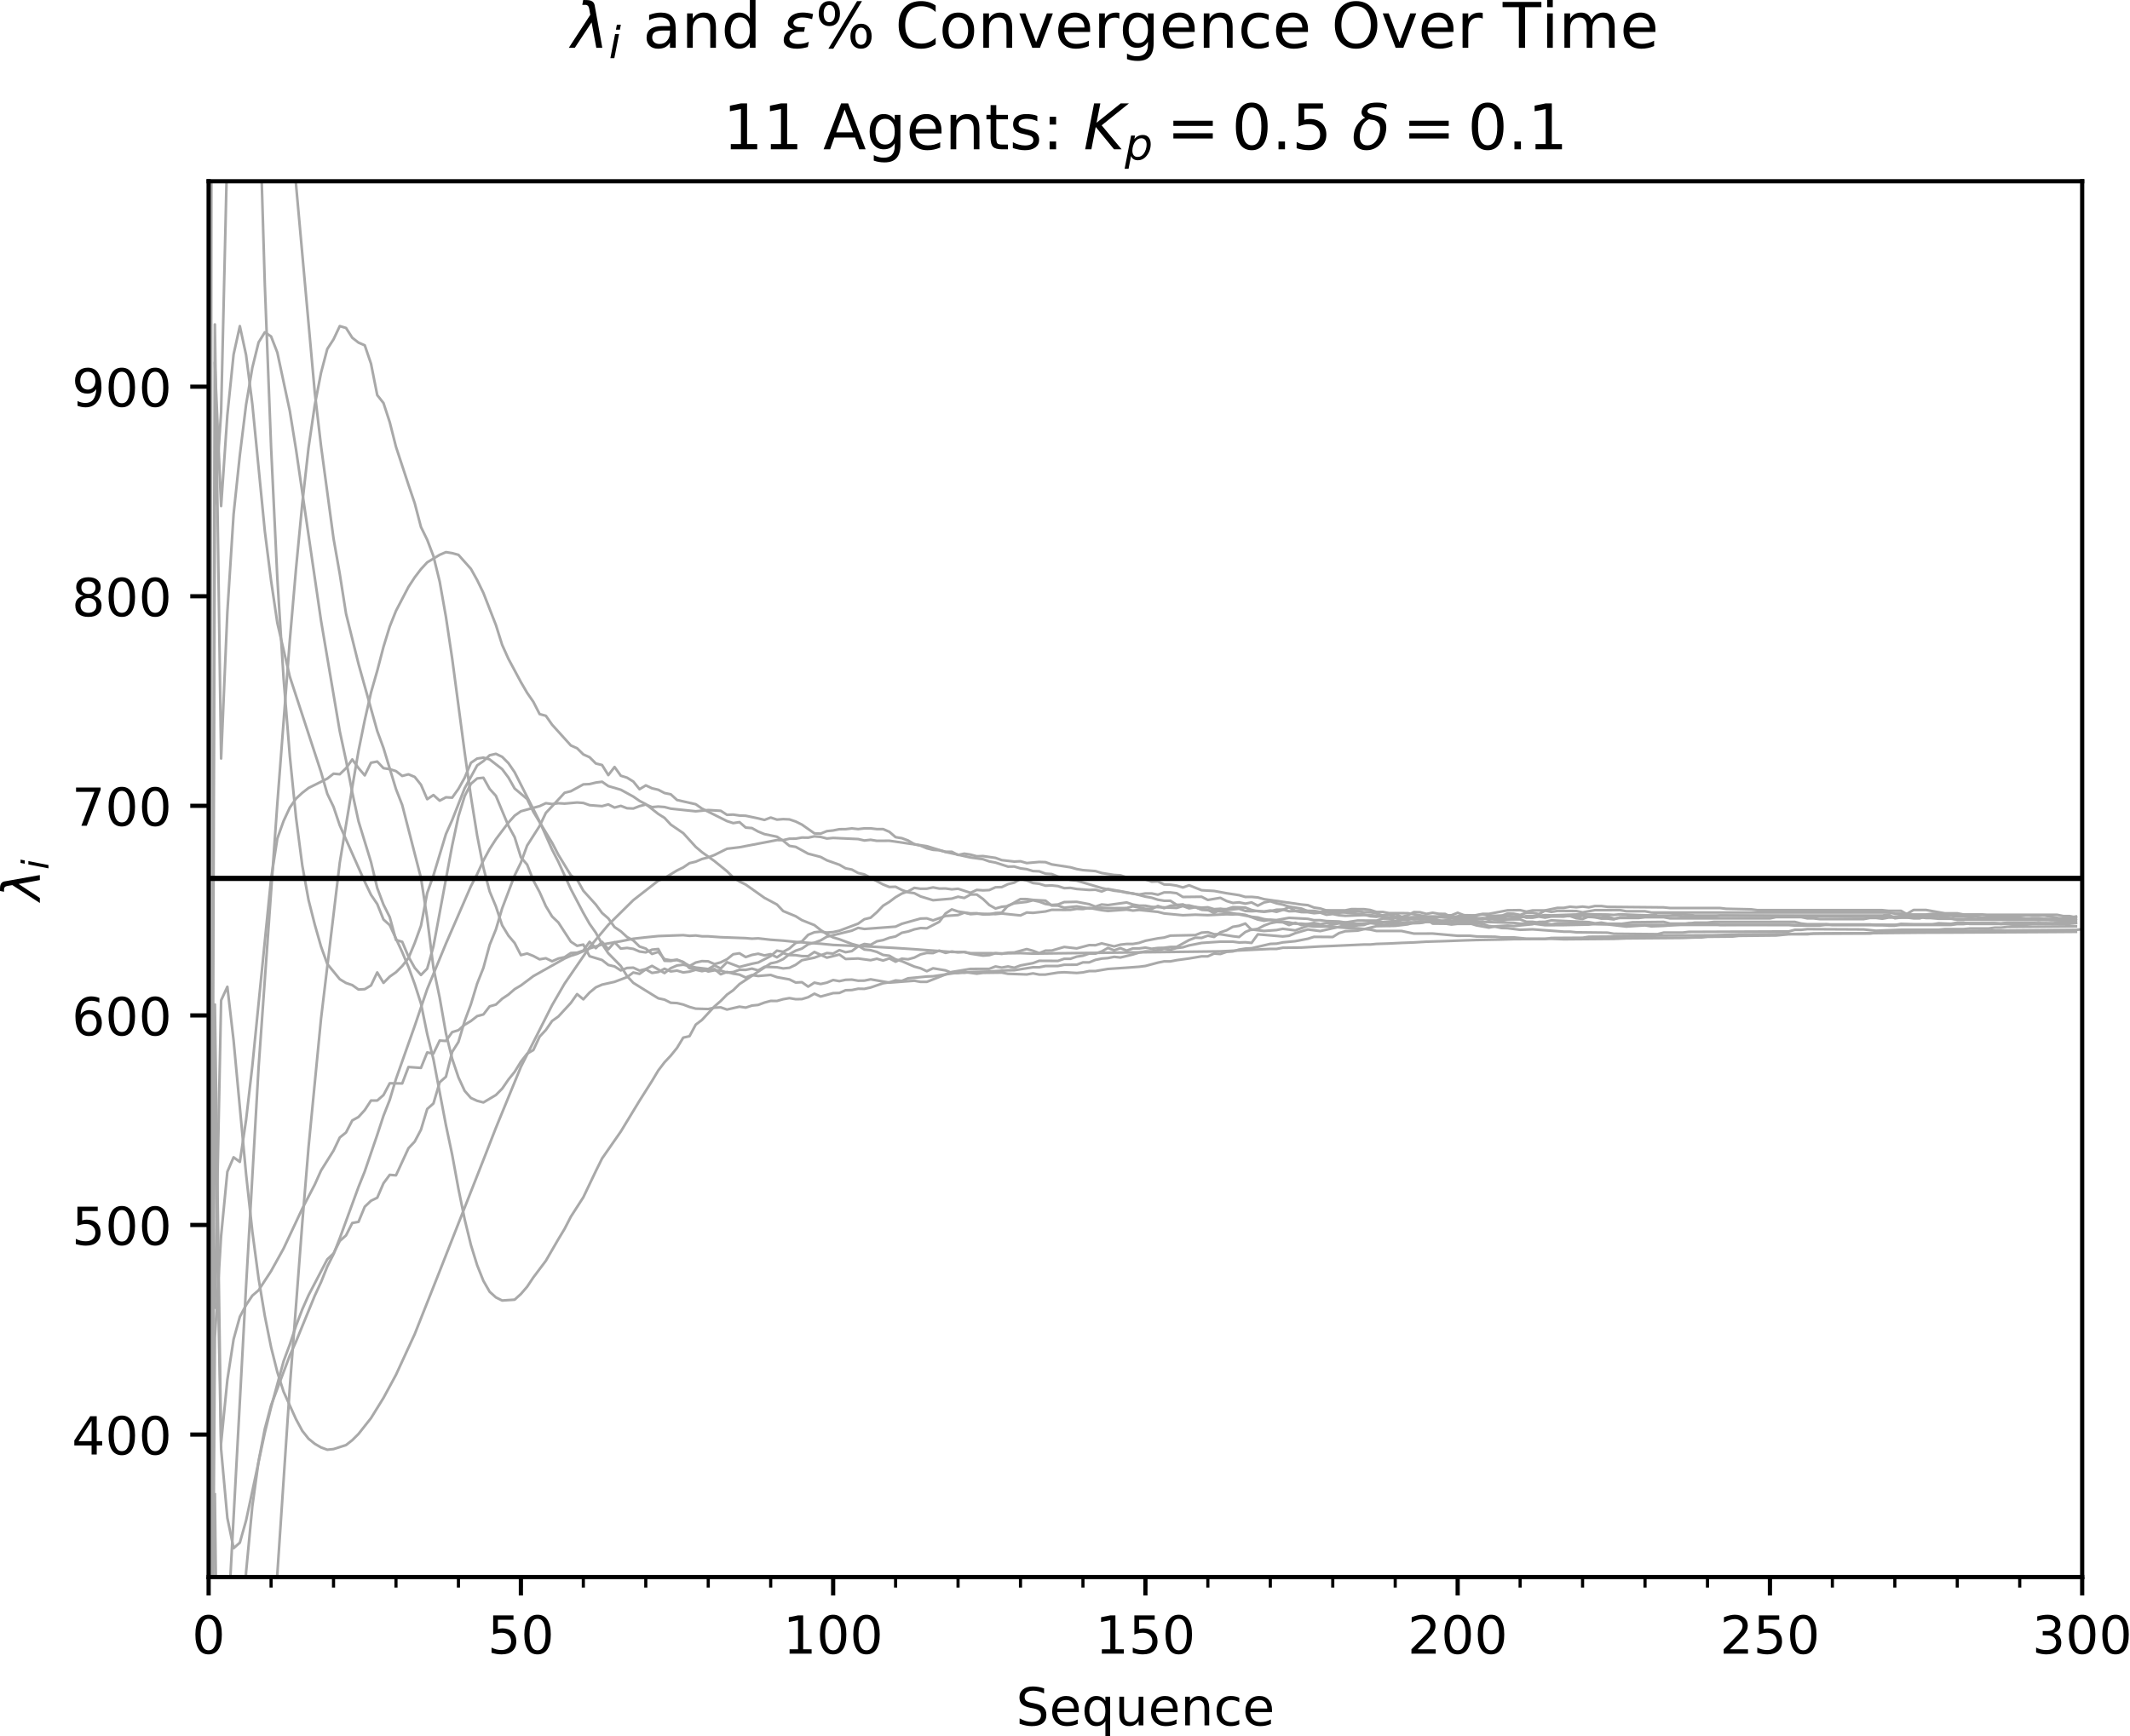 <?xml version="1.0" encoding="utf-8" standalone="no"?>
<!DOCTYPE svg PUBLIC "-//W3C//DTD SVG 1.1//EN"
  "http://www.w3.org/Graphics/SVG/1.1/DTD/svg11.dtd">
<!-- Created with matplotlib (http://matplotlib.org/) -->
<svg height="331pt" version="1.1" viewBox="0 0 406 331" width="406pt" xmlns="http://www.w3.org/2000/svg" xmlns:xlink="http://www.w3.org/1999/xlink">
 <defs>
  <style type="text/css">
*{stroke-linecap:butt;stroke-linejoin:round;}
  </style>
 </defs>
 <g id="figure_1">
  <g id="patch_1">
   <path d="M 0 331.028 
L 406.429 331.028 
L 406.429 0 
L 0 0 
z
" style="fill:#ffffff;"/>
  </g>
  <g id="axes_1">
   <g id="patch_2">
    <path d="M 39.766 300.672 
L 396.886 300.672 
L 396.886 34.56 
L 39.766 34.56 
z
" style="fill:#ffffff;"/>
   </g>
   <g id="matplotlib.axis_1">
    <g id="xtick_1">
     <g id="line2d_1">
      <defs>
       <path d="M 0 0 
L 0 3.5 
" id="m9ea2052f22" style="stroke:#000000;stroke-width:0.8;"/>
      </defs>
      <g>
       <use style="stroke:#000000;stroke-width:0.8;" x="39.766" xlink:href="#m9ea2052f22" y="300.672"/>
      </g>
     </g>
     <g id="text_1">
      <!-- 0 -->
      <defs>
       <path d="M 31.781 66.406 
Q 24.172 66.406 20.328 58.906 
Q 16.5 51.422 16.5 36.375 
Q 16.5 21.391 20.328 13.891 
Q 24.172 6.391 31.781 6.391 
Q 39.453 6.391 43.281 13.891 
Q 47.125 21.391 47.125 36.375 
Q 47.125 51.422 43.281 58.906 
Q 39.453 66.406 31.781 66.406 
z
M 31.781 74.219 
Q 44.047 74.219 50.516 64.516 
Q 56.984 54.828 56.984 36.375 
Q 56.984 17.969 50.516 8.266 
Q 44.047 -1.422 31.781 -1.422 
Q 19.531 -1.422 13.062 8.266 
Q 6.594 17.969 6.594 36.375 
Q 6.594 54.828 13.062 64.516 
Q 19.531 74.219 31.781 74.219 
z
" id="DejaVuSans-30"/>
      </defs>
      <g transform="translate(36.584 315.27)scale(0.1 -0.1)">
       <use xlink:href="#DejaVuSans-30"/>
      </g>
     </g>
    </g>
    <g id="xtick_2">
     <g id="line2d_2">
      <g>
       <use style="stroke:#000000;stroke-width:0.8;" x="99.286" xlink:href="#m9ea2052f22" y="300.672"/>
      </g>
     </g>
     <g id="text_2">
      <!-- 50 -->
      <defs>
       <path d="M 10.797 72.906 
L 49.516 72.906 
L 49.516 64.594 
L 19.828 64.594 
L 19.828 46.734 
Q 21.969 47.469 24.109 47.828 
Q 26.266 48.188 28.422 48.188 
Q 40.625 48.188 47.75 41.5 
Q 54.891 34.812 54.891 23.391 
Q 54.891 11.625 47.562 5.094 
Q 40.234 -1.422 26.906 -1.422 
Q 22.312 -1.422 17.547 -0.641 
Q 12.797 0.141 7.719 1.703 
L 7.719 11.625 
Q 12.109 9.234 16.797 8.062 
Q 21.484 6.891 26.703 6.891 
Q 35.156 6.891 40.078 11.328 
Q 45.016 15.766 45.016 23.391 
Q 45.016 31 40.078 35.438 
Q 35.156 39.891 26.703 39.891 
Q 22.75 39.891 18.812 39.016 
Q 14.891 38.141 10.797 36.281 
z
" id="DejaVuSans-35"/>
      </defs>
      <g transform="translate(92.923 315.27)scale(0.1 -0.1)">
       <use xlink:href="#DejaVuSans-35"/>
       <use x="63.623" xlink:href="#DejaVuSans-30"/>
      </g>
     </g>
    </g>
    <g id="xtick_3">
     <g id="line2d_3">
      <g>
       <use style="stroke:#000000;stroke-width:0.8;" x="158.806" xlink:href="#m9ea2052f22" y="300.672"/>
      </g>
     </g>
     <g id="text_3">
      <!-- 100 -->
      <defs>
       <path d="M 12.406 8.297 
L 28.516 8.297 
L 28.516 63.922 
L 10.984 60.406 
L 10.984 69.391 
L 28.422 72.906 
L 38.281 72.906 
L 38.281 8.297 
L 54.391 8.297 
L 54.391 0 
L 12.406 0 
z
" id="DejaVuSans-31"/>
      </defs>
      <g transform="translate(149.262 315.27)scale(0.1 -0.1)">
       <use xlink:href="#DejaVuSans-31"/>
       <use x="63.623" xlink:href="#DejaVuSans-30"/>
       <use x="127.246" xlink:href="#DejaVuSans-30"/>
      </g>
     </g>
    </g>
    <g id="xtick_4">
     <g id="line2d_4">
      <g>
       <use style="stroke:#000000;stroke-width:0.8;" x="218.326" xlink:href="#m9ea2052f22" y="300.672"/>
      </g>
     </g>
     <g id="text_4">
      <!-- 150 -->
      <g transform="translate(208.782 315.27)scale(0.1 -0.1)">
       <use xlink:href="#DejaVuSans-31"/>
       <use x="63.623" xlink:href="#DejaVuSans-35"/>
       <use x="127.246" xlink:href="#DejaVuSans-30"/>
      </g>
     </g>
    </g>
    <g id="xtick_5">
     <g id="line2d_5">
      <g>
       <use style="stroke:#000000;stroke-width:0.8;" x="277.846" xlink:href="#m9ea2052f22" y="300.672"/>
      </g>
     </g>
     <g id="text_5">
      <!-- 200 -->
      <defs>
       <path d="M 19.188 8.297 
L 53.609 8.297 
L 53.609 0 
L 7.328 0 
L 7.328 8.297 
Q 12.938 14.109 22.625 23.891 
Q 32.328 33.688 34.812 36.531 
Q 39.547 41.844 41.422 45.531 
Q 43.312 49.219 43.312 52.781 
Q 43.312 58.594 39.234 62.25 
Q 35.156 65.922 28.609 65.922 
Q 23.969 65.922 18.812 64.312 
Q 13.672 62.703 7.812 59.422 
L 7.812 69.391 
Q 13.766 71.781 18.938 73 
Q 24.125 74.219 28.422 74.219 
Q 39.75 74.219 46.484 68.547 
Q 53.219 62.891 53.219 53.422 
Q 53.219 48.922 51.531 44.891 
Q 49.859 40.875 45.406 35.406 
Q 44.188 33.984 37.641 27.219 
Q 31.109 20.453 19.188 8.297 
z
" id="DejaVuSans-32"/>
      </defs>
      <g transform="translate(268.302 315.27)scale(0.1 -0.1)">
       <use xlink:href="#DejaVuSans-32"/>
       <use x="63.623" xlink:href="#DejaVuSans-30"/>
       <use x="127.246" xlink:href="#DejaVuSans-30"/>
      </g>
     </g>
    </g>
    <g id="xtick_6">
     <g id="line2d_6">
      <g>
       <use style="stroke:#000000;stroke-width:0.8;" x="337.366" xlink:href="#m9ea2052f22" y="300.672"/>
      </g>
     </g>
     <g id="text_6">
      <!-- 250 -->
      <g transform="translate(327.822 315.27)scale(0.1 -0.1)">
       <use xlink:href="#DejaVuSans-32"/>
       <use x="63.623" xlink:href="#DejaVuSans-35"/>
       <use x="127.246" xlink:href="#DejaVuSans-30"/>
      </g>
     </g>
    </g>
    <g id="xtick_7">
     <g id="line2d_7">
      <g>
       <use style="stroke:#000000;stroke-width:0.8;" x="396.886" xlink:href="#m9ea2052f22" y="300.672"/>
      </g>
     </g>
     <g id="text_7">
      <!-- 300 -->
      <defs>
       <path d="M 40.578 39.312 
Q 47.656 37.797 51.625 33 
Q 55.609 28.219 55.609 21.188 
Q 55.609 10.406 48.188 4.484 
Q 40.766 -1.422 27.094 -1.422 
Q 22.516 -1.422 17.656 -0.516 
Q 12.797 0.391 7.625 2.203 
L 7.625 11.719 
Q 11.719 9.328 16.594 8.109 
Q 21.484 6.891 26.812 6.891 
Q 36.078 6.891 40.938 10.547 
Q 45.797 14.203 45.797 21.188 
Q 45.797 27.641 41.281 31.266 
Q 36.766 34.906 28.719 34.906 
L 20.219 34.906 
L 20.219 43.016 
L 29.109 43.016 
Q 36.375 43.016 40.234 45.922 
Q 44.094 48.828 44.094 54.297 
Q 44.094 59.906 40.109 62.906 
Q 36.141 65.922 28.719 65.922 
Q 24.656 65.922 20.016 65.031 
Q 15.375 64.156 9.812 62.312 
L 9.812 71.094 
Q 15.438 72.656 20.344 73.438 
Q 25.25 74.219 29.594 74.219 
Q 40.828 74.219 47.359 69.109 
Q 53.906 64.016 53.906 55.328 
Q 53.906 49.266 50.438 45.094 
Q 46.969 40.922 40.578 39.312 
z
" id="DejaVuSans-33"/>
      </defs>
      <g transform="translate(387.342 315.27)scale(0.1 -0.1)">
       <use xlink:href="#DejaVuSans-33"/>
       <use x="63.623" xlink:href="#DejaVuSans-30"/>
       <use x="127.246" xlink:href="#DejaVuSans-30"/>
      </g>
     </g>
    </g>
    <g id="xtick_8">
     <g id="line2d_8">
      <defs>
       <path d="M 0 0 
L 0 2 
" id="mcf3886bb83" style="stroke:#000000;stroke-width:0.6;"/>
      </defs>
      <g>
       <use style="stroke:#000000;stroke-width:0.6;" x="39.766" xlink:href="#mcf3886bb83" y="300.672"/>
      </g>
     </g>
    </g>
    <g id="xtick_9">
     <g id="line2d_9">
      <g>
       <use style="stroke:#000000;stroke-width:0.6;" x="51.67" xlink:href="#mcf3886bb83" y="300.672"/>
      </g>
     </g>
    </g>
    <g id="xtick_10">
     <g id="line2d_10">
      <g>
       <use style="stroke:#000000;stroke-width:0.6;" x="63.574" xlink:href="#mcf3886bb83" y="300.672"/>
      </g>
     </g>
    </g>
    <g id="xtick_11">
     <g id="line2d_11">
      <g>
       <use style="stroke:#000000;stroke-width:0.6;" x="75.478" xlink:href="#mcf3886bb83" y="300.672"/>
      </g>
     </g>
    </g>
    <g id="xtick_12">
     <g id="line2d_12">
      <g>
       <use style="stroke:#000000;stroke-width:0.6;" x="87.382" xlink:href="#mcf3886bb83" y="300.672"/>
      </g>
     </g>
    </g>
    <g id="xtick_13">
     <g id="line2d_13">
      <g>
       <use style="stroke:#000000;stroke-width:0.6;" x="99.286" xlink:href="#mcf3886bb83" y="300.672"/>
      </g>
     </g>
    </g>
    <g id="xtick_14">
     <g id="line2d_14">
      <g>
       <use style="stroke:#000000;stroke-width:0.6;" x="111.19" xlink:href="#mcf3886bb83" y="300.672"/>
      </g>
     </g>
    </g>
    <g id="xtick_15">
     <g id="line2d_15">
      <g>
       <use style="stroke:#000000;stroke-width:0.6;" x="123.094" xlink:href="#mcf3886bb83" y="300.672"/>
      </g>
     </g>
    </g>
    <g id="xtick_16">
     <g id="line2d_16">
      <g>
       <use style="stroke:#000000;stroke-width:0.6;" x="134.998" xlink:href="#mcf3886bb83" y="300.672"/>
      </g>
     </g>
    </g>
    <g id="xtick_17">
     <g id="line2d_17">
      <g>
       <use style="stroke:#000000;stroke-width:0.6;" x="146.902" xlink:href="#mcf3886bb83" y="300.672"/>
      </g>
     </g>
    </g>
    <g id="xtick_18">
     <g id="line2d_18">
      <g>
       <use style="stroke:#000000;stroke-width:0.6;" x="158.806" xlink:href="#mcf3886bb83" y="300.672"/>
      </g>
     </g>
    </g>
    <g id="xtick_19">
     <g id="line2d_19">
      <g>
       <use style="stroke:#000000;stroke-width:0.6;" x="170.71" xlink:href="#mcf3886bb83" y="300.672"/>
      </g>
     </g>
    </g>
    <g id="xtick_20">
     <g id="line2d_20">
      <g>
       <use style="stroke:#000000;stroke-width:0.6;" x="182.614" xlink:href="#mcf3886bb83" y="300.672"/>
      </g>
     </g>
    </g>
    <g id="xtick_21">
     <g id="line2d_21">
      <g>
       <use style="stroke:#000000;stroke-width:0.6;" x="194.518" xlink:href="#mcf3886bb83" y="300.672"/>
      </g>
     </g>
    </g>
    <g id="xtick_22">
     <g id="line2d_22">
      <g>
       <use style="stroke:#000000;stroke-width:0.6;" x="206.422" xlink:href="#mcf3886bb83" y="300.672"/>
      </g>
     </g>
    </g>
    <g id="xtick_23">
     <g id="line2d_23">
      <g>
       <use style="stroke:#000000;stroke-width:0.6;" x="218.326" xlink:href="#mcf3886bb83" y="300.672"/>
      </g>
     </g>
    </g>
    <g id="xtick_24">
     <g id="line2d_24">
      <g>
       <use style="stroke:#000000;stroke-width:0.6;" x="230.23" xlink:href="#mcf3886bb83" y="300.672"/>
      </g>
     </g>
    </g>
    <g id="xtick_25">
     <g id="line2d_25">
      <g>
       <use style="stroke:#000000;stroke-width:0.6;" x="242.134" xlink:href="#mcf3886bb83" y="300.672"/>
      </g>
     </g>
    </g>
    <g id="xtick_26">
     <g id="line2d_26">
      <g>
       <use style="stroke:#000000;stroke-width:0.6;" x="254.038" xlink:href="#mcf3886bb83" y="300.672"/>
      </g>
     </g>
    </g>
    <g id="xtick_27">
     <g id="line2d_27">
      <g>
       <use style="stroke:#000000;stroke-width:0.6;" x="265.942" xlink:href="#mcf3886bb83" y="300.672"/>
      </g>
     </g>
    </g>
    <g id="xtick_28">
     <g id="line2d_28">
      <g>
       <use style="stroke:#000000;stroke-width:0.6;" x="277.846" xlink:href="#mcf3886bb83" y="300.672"/>
      </g>
     </g>
    </g>
    <g id="xtick_29">
     <g id="line2d_29">
      <g>
       <use style="stroke:#000000;stroke-width:0.6;" x="289.75" xlink:href="#mcf3886bb83" y="300.672"/>
      </g>
     </g>
    </g>
    <g id="xtick_30">
     <g id="line2d_30">
      <g>
       <use style="stroke:#000000;stroke-width:0.6;" x="301.654" xlink:href="#mcf3886bb83" y="300.672"/>
      </g>
     </g>
    </g>
    <g id="xtick_31">
     <g id="line2d_31">
      <g>
       <use style="stroke:#000000;stroke-width:0.6;" x="313.558" xlink:href="#mcf3886bb83" y="300.672"/>
      </g>
     </g>
    </g>
    <g id="xtick_32">
     <g id="line2d_32">
      <g>
       <use style="stroke:#000000;stroke-width:0.6;" x="325.462" xlink:href="#mcf3886bb83" y="300.672"/>
      </g>
     </g>
    </g>
    <g id="xtick_33">
     <g id="line2d_33">
      <g>
       <use style="stroke:#000000;stroke-width:0.6;" x="337.366" xlink:href="#mcf3886bb83" y="300.672"/>
      </g>
     </g>
    </g>
    <g id="xtick_34">
     <g id="line2d_34">
      <g>
       <use style="stroke:#000000;stroke-width:0.6;" x="349.27" xlink:href="#mcf3886bb83" y="300.672"/>
      </g>
     </g>
    </g>
    <g id="xtick_35">
     <g id="line2d_35">
      <g>
       <use style="stroke:#000000;stroke-width:0.6;" x="361.174" xlink:href="#mcf3886bb83" y="300.672"/>
      </g>
     </g>
    </g>
    <g id="xtick_36">
     <g id="line2d_36">
      <g>
       <use style="stroke:#000000;stroke-width:0.6;" x="373.078" xlink:href="#mcf3886bb83" y="300.672"/>
      </g>
     </g>
    </g>
    <g id="xtick_37">
     <g id="line2d_37">
      <g>
       <use style="stroke:#000000;stroke-width:0.6;" x="384.982" xlink:href="#mcf3886bb83" y="300.672"/>
      </g>
     </g>
    </g>
    <g id="xtick_38">
     <g id="line2d_38">
      <g>
       <use style="stroke:#000000;stroke-width:0.6;" x="396.886" xlink:href="#mcf3886bb83" y="300.672"/>
      </g>
     </g>
    </g>
    <g id="text_8">
     <!-- Sequence -->
     <defs>
      <path d="M 53.516 70.516 
L 53.516 60.891 
Q 47.906 63.578 42.922 64.891 
Q 37.938 66.219 33.297 66.219 
Q 25.25 66.219 20.875 63.094 
Q 16.5 59.969 16.5 54.203 
Q 16.5 49.359 19.406 46.891 
Q 22.312 44.438 30.422 42.922 
L 36.375 41.703 
Q 47.406 39.594 52.656 34.297 
Q 57.906 29 57.906 20.125 
Q 57.906 9.516 50.797 4.047 
Q 43.703 -1.422 29.984 -1.422 
Q 24.812 -1.422 18.969 -0.25 
Q 13.141 0.922 6.891 3.219 
L 6.891 13.375 
Q 12.891 10.016 18.656 8.297 
Q 24.422 6.594 29.984 6.594 
Q 38.422 6.594 43.016 9.906 
Q 47.609 13.234 47.609 19.391 
Q 47.609 24.75 44.312 27.781 
Q 41.016 30.812 33.5 32.328 
L 27.484 33.5 
Q 16.453 35.688 11.516 40.375 
Q 6.594 45.062 6.594 53.422 
Q 6.594 63.094 13.406 68.656 
Q 20.219 74.219 32.172 74.219 
Q 37.312 74.219 42.625 73.281 
Q 47.953 72.359 53.516 70.516 
z
" id="DejaVuSans-53"/>
      <path d="M 56.203 29.594 
L 56.203 25.203 
L 14.891 25.203 
Q 15.484 15.922 20.484 11.062 
Q 25.484 6.203 34.422 6.203 
Q 39.594 6.203 44.453 7.469 
Q 49.312 8.734 54.109 11.281 
L 54.109 2.781 
Q 49.266 0.734 44.188 -0.344 
Q 39.109 -1.422 33.891 -1.422 
Q 20.797 -1.422 13.156 6.188 
Q 5.516 13.812 5.516 26.812 
Q 5.516 40.234 12.766 48.109 
Q 20.016 56 32.328 56 
Q 43.359 56 49.781 48.891 
Q 56.203 41.797 56.203 29.594 
z
M 47.219 32.234 
Q 47.125 39.594 43.094 43.984 
Q 39.062 48.391 32.422 48.391 
Q 24.906 48.391 20.391 44.141 
Q 15.875 39.891 15.188 32.172 
z
" id="DejaVuSans-65"/>
      <path d="M 14.797 27.297 
Q 14.797 17.391 18.875 11.75 
Q 22.953 6.109 30.078 6.109 
Q 37.203 6.109 41.297 11.75 
Q 45.406 17.391 45.406 27.297 
Q 45.406 37.203 41.297 42.844 
Q 37.203 48.484 30.078 48.484 
Q 22.953 48.484 18.875 42.844 
Q 14.797 37.203 14.797 27.297 
z
M 45.406 8.203 
Q 42.578 3.328 38.25 0.953 
Q 33.938 -1.422 27.875 -1.422 
Q 17.969 -1.422 11.734 6.484 
Q 5.516 14.406 5.516 27.297 
Q 5.516 40.188 11.734 48.094 
Q 17.969 56 27.875 56 
Q 33.938 56 38.25 53.625 
Q 42.578 51.266 45.406 46.391 
L 45.406 54.688 
L 54.391 54.688 
L 54.391 -20.797 
L 45.406 -20.797 
z
" id="DejaVuSans-71"/>
      <path d="M 8.5 21.578 
L 8.5 54.688 
L 17.484 54.688 
L 17.484 21.922 
Q 17.484 14.156 20.5 10.266 
Q 23.531 6.391 29.594 6.391 
Q 36.859 6.391 41.078 11.031 
Q 45.312 15.672 45.312 23.688 
L 45.312 54.688 
L 54.297 54.688 
L 54.297 0 
L 45.312 0 
L 45.312 8.406 
Q 42.047 3.422 37.719 1 
Q 33.406 -1.422 27.688 -1.422 
Q 18.266 -1.422 13.375 4.438 
Q 8.5 10.297 8.5 21.578 
z
M 31.109 56 
z
" id="DejaVuSans-75"/>
      <path d="M 54.891 33.016 
L 54.891 0 
L 45.906 0 
L 45.906 32.719 
Q 45.906 40.484 42.875 44.328 
Q 39.844 48.188 33.797 48.188 
Q 26.516 48.188 22.312 43.547 
Q 18.109 38.922 18.109 30.906 
L 18.109 0 
L 9.078 0 
L 9.078 54.688 
L 18.109 54.688 
L 18.109 46.188 
Q 21.344 51.125 25.703 53.562 
Q 30.078 56 35.797 56 
Q 45.219 56 50.047 50.172 
Q 54.891 44.344 54.891 33.016 
z
" id="DejaVuSans-6e"/>
      <path d="M 48.781 52.594 
L 48.781 44.188 
Q 44.969 46.297 41.141 47.344 
Q 37.312 48.391 33.406 48.391 
Q 24.656 48.391 19.812 42.844 
Q 14.984 37.312 14.984 27.297 
Q 14.984 17.281 19.812 11.734 
Q 24.656 6.203 33.406 6.203 
Q 37.312 6.203 41.141 7.25 
Q 44.969 8.297 48.781 10.406 
L 48.781 2.094 
Q 45.016 0.344 40.984 -0.531 
Q 36.969 -1.422 32.422 -1.422 
Q 20.062 -1.422 12.781 6.344 
Q 5.516 14.109 5.516 27.297 
Q 5.516 40.672 12.859 48.328 
Q 20.219 56 33.016 56 
Q 37.156 56 41.109 55.141 
Q 45.062 54.297 48.781 52.594 
z
" id="DejaVuSans-63"/>
     </defs>
     <g transform="translate(193.661 328.949)scale(0.1 -0.1)">
      <use xlink:href="#DejaVuSans-53"/>
      <use x="63.477" xlink:href="#DejaVuSans-65"/>
      <use x="125" xlink:href="#DejaVuSans-71"/>
      <use x="188.477" xlink:href="#DejaVuSans-75"/>
      <use x="251.855" xlink:href="#DejaVuSans-65"/>
      <use x="313.379" xlink:href="#DejaVuSans-6e"/>
      <use x="376.758" xlink:href="#DejaVuSans-63"/>
      <use x="431.738" xlink:href="#DejaVuSans-65"/>
     </g>
    </g>
   </g>
   <g id="matplotlib.axis_2">
    <g id="ytick_1">
     <g id="line2d_39">
      <defs>
       <path d="M 0 0 
L -3.5 0 
" id="m942a57636b" style="stroke:#000000;stroke-width:0.8;"/>
      </defs>
      <g>
       <use style="stroke:#000000;stroke-width:0.8;" x="39.766" xlink:href="#m942a57636b" y="273.501"/>
      </g>
     </g>
     <g id="text_9">
      <!-- 400 -->
      <defs>
       <path d="M 37.797 64.312 
L 12.891 25.391 
L 37.797 25.391 
z
M 35.203 72.906 
L 47.609 72.906 
L 47.609 25.391 
L 58.016 25.391 
L 58.016 17.188 
L 47.609 17.188 
L 47.609 0 
L 37.797 0 
L 37.797 17.188 
L 4.891 17.188 
L 4.891 26.703 
z
" id="DejaVuSans-34"/>
      </defs>
      <g transform="translate(13.678 277.301)scale(0.1 -0.1)">
       <use xlink:href="#DejaVuSans-34"/>
       <use x="63.623" xlink:href="#DejaVuSans-30"/>
       <use x="127.246" xlink:href="#DejaVuSans-30"/>
      </g>
     </g>
    </g>
    <g id="ytick_2">
     <g id="line2d_40">
      <g>
       <use style="stroke:#000000;stroke-width:0.8;" x="39.766" xlink:href="#m942a57636b" y="233.545"/>
      </g>
     </g>
     <g id="text_10">
      <!-- 500 -->
      <g transform="translate(13.678 237.344)scale(0.1 -0.1)">
       <use xlink:href="#DejaVuSans-35"/>
       <use x="63.623" xlink:href="#DejaVuSans-30"/>
       <use x="127.246" xlink:href="#DejaVuSans-30"/>
      </g>
     </g>
    </g>
    <g id="ytick_3">
     <g id="line2d_41">
      <g>
       <use style="stroke:#000000;stroke-width:0.8;" x="39.766" xlink:href="#m942a57636b" y="193.588"/>
      </g>
     </g>
     <g id="text_11">
      <!-- 600 -->
      <defs>
       <path d="M 33.016 40.375 
Q 26.375 40.375 22.484 35.828 
Q 18.609 31.297 18.609 23.391 
Q 18.609 15.531 22.484 10.953 
Q 26.375 6.391 33.016 6.391 
Q 39.656 6.391 43.531 10.953 
Q 47.406 15.531 47.406 23.391 
Q 47.406 31.297 43.531 35.828 
Q 39.656 40.375 33.016 40.375 
z
M 52.594 71.297 
L 52.594 62.312 
Q 48.875 64.062 45.094 64.984 
Q 41.312 65.922 37.594 65.922 
Q 27.828 65.922 22.672 59.328 
Q 17.531 52.734 16.797 39.406 
Q 19.672 43.656 24.016 45.922 
Q 28.375 48.188 33.594 48.188 
Q 44.578 48.188 50.953 41.516 
Q 57.328 34.859 57.328 23.391 
Q 57.328 12.156 50.688 5.359 
Q 44.047 -1.422 33.016 -1.422 
Q 20.359 -1.422 13.672 8.266 
Q 6.984 17.969 6.984 36.375 
Q 6.984 53.656 15.188 63.938 
Q 23.391 74.219 37.203 74.219 
Q 40.922 74.219 44.703 73.484 
Q 48.484 72.75 52.594 71.297 
z
" id="DejaVuSans-36"/>
      </defs>
      <g transform="translate(13.678 197.387)scale(0.1 -0.1)">
       <use xlink:href="#DejaVuSans-36"/>
       <use x="63.623" xlink:href="#DejaVuSans-30"/>
       <use x="127.246" xlink:href="#DejaVuSans-30"/>
      </g>
     </g>
    </g>
    <g id="ytick_4">
     <g id="line2d_42">
      <g>
       <use style="stroke:#000000;stroke-width:0.8;" x="39.766" xlink:href="#m942a57636b" y="153.631"/>
      </g>
     </g>
     <g id="text_12">
      <!-- 700 -->
      <defs>
       <path d="M 8.203 72.906 
L 55.078 72.906 
L 55.078 68.703 
L 28.609 0 
L 18.312 0 
L 43.219 64.594 
L 8.203 64.594 
z
" id="DejaVuSans-37"/>
      </defs>
      <g transform="translate(13.678 157.43)scale(0.1 -0.1)">
       <use xlink:href="#DejaVuSans-37"/>
       <use x="63.623" xlink:href="#DejaVuSans-30"/>
       <use x="127.246" xlink:href="#DejaVuSans-30"/>
      </g>
     </g>
    </g>
    <g id="ytick_5">
     <g id="line2d_43">
      <g>
       <use style="stroke:#000000;stroke-width:0.8;" x="39.766" xlink:href="#m942a57636b" y="113.674"/>
      </g>
     </g>
     <g id="text_13">
      <!-- 800 -->
      <defs>
       <path d="M 31.781 34.625 
Q 24.75 34.625 20.719 30.859 
Q 16.703 27.094 16.703 20.516 
Q 16.703 13.922 20.719 10.156 
Q 24.75 6.391 31.781 6.391 
Q 38.812 6.391 42.859 10.172 
Q 46.922 13.969 46.922 20.516 
Q 46.922 27.094 42.891 30.859 
Q 38.875 34.625 31.781 34.625 
z
M 21.922 38.812 
Q 15.578 40.375 12.031 44.719 
Q 8.5 49.078 8.5 55.328 
Q 8.5 64.062 14.719 69.141 
Q 20.953 74.219 31.781 74.219 
Q 42.672 74.219 48.875 69.141 
Q 55.078 64.062 55.078 55.328 
Q 55.078 49.078 51.531 44.719 
Q 48 40.375 41.703 38.812 
Q 48.828 37.156 52.797 32.312 
Q 56.781 27.484 56.781 20.516 
Q 56.781 9.906 50.312 4.234 
Q 43.844 -1.422 31.781 -1.422 
Q 19.734 -1.422 13.25 4.234 
Q 6.781 9.906 6.781 20.516 
Q 6.781 27.484 10.781 32.312 
Q 14.797 37.156 21.922 38.812 
z
M 18.312 54.391 
Q 18.312 48.734 21.844 45.562 
Q 25.391 42.391 31.781 42.391 
Q 38.141 42.391 41.719 45.562 
Q 45.312 48.734 45.312 54.391 
Q 45.312 60.062 41.719 63.234 
Q 38.141 66.406 31.781 66.406 
Q 25.391 66.406 21.844 63.234 
Q 18.312 60.062 18.312 54.391 
z
" id="DejaVuSans-38"/>
      </defs>
      <g transform="translate(13.678 117.474)scale(0.1 -0.1)">
       <use xlink:href="#DejaVuSans-38"/>
       <use x="63.623" xlink:href="#DejaVuSans-30"/>
       <use x="127.246" xlink:href="#DejaVuSans-30"/>
      </g>
     </g>
    </g>
    <g id="ytick_6">
     <g id="line2d_44">
      <g>
       <use style="stroke:#000000;stroke-width:0.8;" x="39.766" xlink:href="#m942a57636b" y="73.718"/>
      </g>
     </g>
     <g id="text_14">
      <!-- 900 -->
      <defs>
       <path d="M 10.984 1.516 
L 10.984 10.5 
Q 14.703 8.734 18.5 7.812 
Q 22.312 6.891 25.984 6.891 
Q 35.75 6.891 40.891 13.453 
Q 46.047 20.016 46.781 33.406 
Q 43.953 29.203 39.594 26.953 
Q 35.25 24.703 29.984 24.703 
Q 19.047 24.703 12.672 31.312 
Q 6.297 37.938 6.297 49.422 
Q 6.297 60.641 12.938 67.422 
Q 19.578 74.219 30.609 74.219 
Q 43.266 74.219 49.922 64.516 
Q 56.594 54.828 56.594 36.375 
Q 56.594 19.141 48.406 8.859 
Q 40.234 -1.422 26.422 -1.422 
Q 22.703 -1.422 18.891 -0.688 
Q 15.094 0.047 10.984 1.516 
z
M 30.609 32.422 
Q 37.25 32.422 41.125 36.953 
Q 45.016 41.5 45.016 49.422 
Q 45.016 57.281 41.125 61.844 
Q 37.25 66.406 30.609 66.406 
Q 23.969 66.406 20.094 61.844 
Q 16.219 57.281 16.219 49.422 
Q 16.219 41.5 20.094 36.953 
Q 23.969 32.422 30.609 32.422 
z
" id="DejaVuSans-39"/>
      </defs>
      <g transform="translate(13.678 77.517)scale(0.1 -0.1)">
       <use xlink:href="#DejaVuSans-39"/>
       <use x="63.623" xlink:href="#DejaVuSans-30"/>
       <use x="127.246" xlink:href="#DejaVuSans-30"/>
      </g>
     </g>
    </g>
    <g id="text_15">
     <!-- $\lambda_i$ -->
     <defs>
      <path d="M 36.719 67.438 
L 48.828 0 
L 39.312 0 
L 31.844 40.438 
L 5.125 0 
L -4.391 0 
L 29.734 52.438 
L 28.031 62.109 
Q 26.953 68.266 21.734 68.266 
L 17.047 68.266 
L 18.5 75.984 
L 24.219 75.875 
Q 35.203 75.734 36.719 67.438 
z
" id="DejaVuSans-Oblique-3bb"/>
      <path d="M 18.312 75.984 
L 27.297 75.984 
L 25.094 64.594 
L 16.109 64.594 
z
M 14.203 54.688 
L 23.188 54.688 
L 12.5 0 
L 3.516 0 
z
" id="DejaVuSans-Oblique-69"/>
     </defs>
     <g transform="translate(7.598 171.716)rotate(-90)scale(0.1 -0.1)">
      <use transform="translate(0 0.016)" xlink:href="#DejaVuSans-Oblique-3bb"/>
      <use transform="translate(59.18 -16.391)scale(0.7)" xlink:href="#DejaVuSans-Oblique-69"/>
     </g>
    </g>
   </g>
   <g id="line2d_45">
    <path clip-path="url(#p8adec3010b)" d="M 39.899 332.028 
L 40.336 -1 
M 48.91 -1 
L 49.289 14.695 
L 50.479 54.327 
L 51.67 85.207 
L 52.86 110.217 
L 54.05 129.284 
L 55.241 144.114 
L 56.431 155.898 
L 57.622 165.026 
L 58.812 171.59 
L 60.002 176.279 
L 61.193 180.462 
L 62.383 183.774 
L 64.764 186.684 
L 65.954 187.408 
L 67.145 187.811 
L 68.335 188.652 
L 69.526 188.589 
L 70.716 187.874 
L 71.906 185.395 
L 73.097 187.384 
L 74.287 186.195 
L 75.478 185.359 
L 76.668 184.171 
L 77.858 182.656 
L 79.049 179.785 
L 80.239 176.5 
L 81.43 170.257 
L 82.62 166.885 
L 85.001 159.009 
L 86.191 156.336 
L 88.572 150.277 
L 90.953 145.929 
L 92.143 145.104 
L 93.334 143.992 
L 94.524 143.717 
L 95.714 144.289 
L 96.905 145.488 
L 98.095 147.23 
L 102.857 156.63 
L 105.238 161.988 
L 106.428 164.301 
L 108.809 169.512 
L 111.19 174.048 
L 112.38 176.138 
L 113.57 177.828 
L 114.761 179.965 
L 115.951 181.745 
L 118.332 184.169 
L 119.522 186.09 
L 120.713 187.382 
L 123.094 188.863 
L 125.474 190.328 
L 126.665 190.586 
L 127.855 191.181 
L 129.046 191.239 
L 130.236 191.52 
L 131.426 191.975 
L 132.617 192.301 
L 134.998 192.372 
L 136.188 192.114 
L 137.378 192.055 
L 138.569 192.476 
L 140.95 191.921 
L 142.14 192.1 
L 143.33 191.712 
L 144.521 191.588 
L 145.711 191.142 
L 146.902 190.823 
L 148.092 190.834 
L 149.282 190.501 
L 150.473 190.293 
L 151.663 190.499 
L 152.854 190.48 
L 154.044 190.121 
L 155.234 189.451 
L 156.425 189.994 
L 158.806 189.343 
L 159.996 189.305 
L 161.186 188.788 
L 162.377 188.753 
L 163.567 188.505 
L 164.758 188.525 
L 165.948 188.267 
L 168.329 187.457 
L 169.519 187.284 
L 170.71 186.921 
L 171.9 187.009 
L 173.09 186.514 
L 176.662 186.173 
L 177.852 186.125 
L 180.233 185.776 
L 182.614 185.414 
L 183.804 185.466 
L 184.994 185.317 
L 188.566 185.223 
L 192.137 184.984 
L 193.327 184.973 
L 196.898 184.411 
L 198.089 184.411 
L 199.279 184.174 
L 201.66 184.174 
L 202.85 183.934 
L 205.231 183.926 
L 206.422 183.478 
L 207.612 183.478 
L 208.802 183.002 
L 209.993 182.756 
L 211.183 182.663 
L 212.374 182.421 
L 213.564 182.55 
L 215.945 181.969 
L 217.135 181.61 
L 218.326 181.383 
L 219.516 181.383 
L 221.897 180.903 
L 223.087 181.051 
L 224.278 180.74 
L 225.468 180.603 
L 226.658 180.242 
L 229.039 179.772 
L 232.61 179.532 
L 234.991 179.532 
L 236.182 179.689 
L 237.372 179.646 
L 238.562 179.764 
L 239.753 178.134 
L 244.514 178.534 
L 245.705 178.408 
L 246.895 177.911 
L 249.276 177.206 
L 251.657 177.51 
L 256.418 176.429 
L 257.609 176.743 
L 258.799 176.403 
L 259.99 176.352 
L 261.18 175.899 
L 262.37 175.71 
L 263.561 175.784 
L 264.751 175.677 
L 265.942 175.881 
L 267.132 175.406 
L 268.322 175.406 
L 269.513 174.949 
L 270.703 175.271 
L 273.084 175.169 
L 274.274 174.746 
L 275.465 174.5 
L 276.655 174.5 
L 277.846 174.021 
L 279.036 174.481 
L 280.226 174.689 
L 282.607 174.235 
L 283.798 174.235 
L 287.369 173.552 
L 289.75 173.516 
L 290.94 173.804 
L 292.13 173.574 
L 294.511 173.574 
L 296.892 173.082 
L 298.082 173.082 
L 299.273 172.868 
L 300.463 172.967 
L 301.654 172.845 
L 302.844 172.985 
L 304.034 172.735 
L 305.225 172.735 
L 306.415 172.892 
L 317.129 172.994 
L 318.319 173.118 
L 327.842 173.118 
L 329.033 173.261 
L 333.794 173.365 
L 334.985 173.525 
L 358.793 173.525 
L 359.983 173.65 
L 362.364 173.65 
L 363.554 174.354 
L 367.126 174.354 
L 368.316 174.228 
L 370.697 174.228 
L 371.887 174.412 
L 392.124 174.412 
L 393.314 174.657 
L 394.505 174.657 
L 395.695 174.903 
L 395.695 174.903 
" style="fill:none;stroke:#a9a9a9;stroke-linecap:square;stroke-width:0.5;"/>
   </g>
   <g id="line2d_46">
    <path clip-path="url(#p8adec3010b)" d="M 40.442 332.028 
L 40.956 254.998 
L 42.146 235.631 
L 43.337 223.396 
L 44.527 220.636 
L 45.718 221.515 
L 46.908 213.503 
L 48.098 203.223 
L 51.67 167.543 
L 52.86 159.871 
L 54.05 156.533 
L 55.241 153.965 
L 56.431 152.249 
L 57.622 151.151 
L 58.812 150.23 
L 62.383 148.446 
L 63.574 147.507 
L 64.764 147.611 
L 65.954 146.464 
L 67.145 144.787 
L 68.335 146.436 
L 69.526 147.829 
L 70.716 145.416 
L 71.906 145.19 
L 73.097 146.456 
L 74.287 146.64 
L 75.478 147.012 
L 76.668 147.935 
L 77.858 147.623 
L 79.049 148.12 
L 80.239 149.612 
L 81.43 152.365 
L 82.62 151.576 
L 83.81 152.645 
L 85.001 152.008 
L 86.191 152.072 
L 87.382 150.401 
L 88.572 148.269 
L 89.762 145.433 
L 90.953 144.619 
L 92.143 144.441 
L 93.334 144.784 
L 95.714 146.638 
L 96.905 148.227 
L 98.095 150.327 
L 100.476 152.33 
L 101.666 154.783 
L 105.238 160.673 
L 106.428 162.965 
L 108.809 166.876 
L 109.999 167.684 
L 111.19 169.823 
L 113.57 172.455 
L 114.761 174.061 
L 115.951 175.094 
L 117.142 176.753 
L 118.332 177.551 
L 119.522 178.648 
L 120.713 179.296 
L 121.903 180.455 
L 123.094 180.848 
L 124.284 181.869 
L 125.474 181.479 
L 126.665 182.873 
L 127.855 183.078 
L 129.046 183.029 
L 130.236 183.447 
L 131.426 184.151 
L 132.617 184.463 
L 134.998 184.746 
L 136.188 184.069 
L 137.378 184.65 
L 138.569 183.445 
L 140.95 184.349 
L 143.33 183.742 
L 144.521 183.504 
L 146.902 182.276 
L 148.092 181.243 
L 149.282 181.462 
L 150.473 180.833 
L 151.663 179.78 
L 152.854 179.49 
L 154.044 178.228 
L 155.234 177.738 
L 156.425 177.616 
L 157.615 177.789 
L 158.806 177.703 
L 159.996 177.439 
L 163.567 176.097 
L 164.758 175.253 
L 165.948 174.963 
L 167.138 173.919 
L 168.329 172.675 
L 169.519 171.945 
L 170.71 171.049 
L 171.9 170.36 
L 173.09 169.941 
L 174.281 169.273 
L 175.471 169.443 
L 176.662 169.431 
L 177.852 169.187 
L 179.042 169.408 
L 180.233 169.393 
L 181.423 169.553 
L 182.614 169.442 
L 184.994 170.215 
L 186.185 169.663 
L 187.375 169.749 
L 188.566 169.692 
L 189.756 169.158 
L 190.946 169.128 
L 192.137 168.566 
L 193.327 168.279 
L 194.518 167.561 
L 195.708 167.852 
L 196.898 168.357 
L 198.089 168.494 
L 199.279 168.854 
L 200.47 168.809 
L 201.66 168.938 
L 202.85 169.326 
L 204.041 169.276 
L 205.231 169.487 
L 207.612 169.67 
L 208.802 169.629 
L 209.993 169.963 
L 211.183 169.485 
L 214.754 170.123 
L 215.945 170.39 
L 217.135 170.536 
L 218.326 170.332 
L 219.516 170.332 
L 220.706 170.578 
L 221.897 170.141 
L 223.087 170.141 
L 224.278 170.29 
L 225.468 171.008 
L 229.039 170.967 
L 230.23 171.575 
L 232.61 171.171 
L 233.801 171.78 
L 234.991 172.142 
L 236.182 172.035 
L 237.372 172.279 
L 238.562 172.048 
L 239.753 172.669 
L 240.943 172.057 
L 242.134 171.824 
L 243.324 172.222 
L 244.514 172.464 
L 245.705 172.845 
L 248.086 173.228 
L 249.276 173.713 
L 250.466 173.959 
L 251.657 173.959 
L 252.847 173.559 
L 256.418 173.559 
L 257.609 173.326 
L 259.99 173.337 
L 261.18 173.488 
L 262.37 173.865 
L 263.561 173.865 
L 264.751 174.09 
L 268.322 174.101 
L 271.894 174.718 
L 274.274 174.729 
L 275.465 174.931 
L 279.036 174.931 
L 280.226 175.413 
L 283.798 175.107 
L 286.178 175.594 
L 287.369 175.284 
L 289.75 175.284 
L 290.94 175.743 
L 292.13 175.743 
L 295.702 176.243 
L 296.892 176.044 
L 302.844 176.044 
L 304.034 176.176 
L 308.796 176.176 
L 311.177 175.828 
L 317.129 175.762 
L 318.319 176.084 
L 321.89 176.084 
L 323.081 175.897 
L 325.462 175.897 
L 326.652 175.765 
L 342.127 175.765 
L 343.318 176.076 
L 344.508 176.208 
L 348.079 176.208 
L 349.27 176.346 
L 358.793 176.346 
L 359.983 176.48 
L 361.174 176.48 
L 362.364 176.235 
L 371.887 176.235 
L 373.078 175.991 
L 380.22 175.991 
L 381.41 176.159 
L 382.601 176.159 
L 383.791 176.316 
L 386.172 176.316 
L 387.362 176.119 
L 390.934 176.119 
L 392.124 175.877 
L 395.695 175.877 
L 395.695 175.877 
" style="fill:none;stroke:#a9a9a9;stroke-linecap:square;stroke-width:0.5;"/>
   </g>
   <g id="line2d_47">
    <path clip-path="url(#p8adec3010b)" d="M 40.264 332.028 
L 40.956 191.507 
L 42.146 275.104 
L 43.337 263.075 
L 44.527 255.334 
L 45.718 251.043 
L 46.908 248.802 
L 48.098 247.015 
L 49.289 245.991 
L 51.67 242.335 
L 54.05 238.04 
L 56.431 232.962 
L 57.622 230.419 
L 60.002 225.83 
L 61.193 223.163 
L 63.574 219.365 
L 64.764 216.868 
L 65.954 215.91 
L 67.145 213.614 
L 68.335 212.952 
L 69.526 211.636 
L 70.716 209.816 
L 71.906 209.82 
L 73.097 208.774 
L 74.287 206.529 
L 76.668 206.56 
L 77.858 203.428 
L 80.239 203.595 
L 81.43 200.652 
L 82.62 200.867 
L 83.81 198.382 
L 85.001 198.458 
L 86.191 196.777 
L 87.382 196.409 
L 88.572 195.365 
L 89.762 194.655 
L 90.953 193.726 
L 92.143 193.406 
L 93.334 191.864 
L 94.524 191.526 
L 95.714 190.414 
L 96.905 189.62 
L 98.095 188.588 
L 99.286 187.88 
L 101.666 186.096 
L 107.618 182.744 
L 108.809 182.217 
L 109.999 181.861 
L 112.38 180.817 
L 114.761 180.066 
L 118.332 179.45 
L 120.713 178.972 
L 123.094 178.702 
L 125.474 178.463 
L 130.236 178.29 
L 131.426 178.419 
L 132.617 178.353 
L 133.807 178.507 
L 134.998 178.514 
L 137.378 178.681 
L 142.14 178.858 
L 143.33 178.96 
L 144.521 178.899 
L 146.902 179.168 
L 149.282 179.333 
L 151.663 179.574 
L 156.425 179.922 
L 158.806 180.156 
L 165.948 180.467 
L 170.71 180.736 
L 174.281 180.969 
L 181.423 181.497 
L 183.804 181.503 
L 184.994 181.728 
L 188.566 181.722 
L 190.946 181.768 
L 194.518 181.717 
L 196.898 181.809 
L 232.61 181.377 
L 242.134 180.911 
L 243.324 180.911 
L 244.514 180.691 
L 248.086 180.651 
L 251.657 180.439 
L 254.038 180.343 
L 259.99 180.072 
L 261.18 180.072 
L 262.37 179.958 
L 264.751 179.883 
L 267.132 179.764 
L 269.513 179.678 
L 271.894 179.535 
L 275.465 179.426 
L 279.036 179.292 
L 281.417 179.216 
L 286.178 179.126 
L 288.559 179.053 
L 294.511 179.018 
L 295.702 178.822 
L 301.654 178.786 
L 302.844 178.596 
L 311.177 178.535 
L 315.938 178.375 
L 326.652 178.31 
L 331.414 178.156 
L 339.746 178.095 
L 343.318 178.04 
L 348.079 177.946 
L 355.222 177.924 
L 365.935 177.815 
L 371.887 177.792 
L 390.934 177.689 
L 395.695 177.654 
L 395.695 177.654 
" style="fill:none;stroke:#a9a9a9;stroke-linecap:square;stroke-width:0.5;"/>
   </g>
   <g id="line2d_48">
    <path clip-path="url(#p8adec3010b)" d="M 40.956 69.22 
L 42.146 96.476 
L 43.337 79.135 
L 44.527 67.572 
L 45.718 62.175 
L 46.908 67.694 
L 48.098 77.044 
L 50.479 101.276 
L 51.67 110.693 
L 52.86 118.76 
L 55.241 129.008 
L 61.193 147.193 
L 62.383 151.332 
L 63.574 153.827 
L 64.764 157.36 
L 69.526 168.102 
L 70.716 170.599 
L 71.906 172.353 
L 73.097 175.306 
L 74.287 176.374 
L 76.668 181.526 
L 77.858 184.367 
L 79.049 187.617 
L 80.239 191.319 
L 81.43 197.141 
L 82.62 201.967 
L 85.001 214.525 
L 86.191 220.154 
L 87.382 226.645 
L 88.572 232.469 
L 89.762 237.354 
L 90.953 241.219 
L 92.143 244.199 
L 93.334 246.275 
L 94.524 247.348 
L 95.714 247.945 
L 98.095 247.784 
L 99.286 246.703 
L 100.476 245.32 
L 101.666 243.535 
L 104.047 240.366 
L 106.428 236.257 
L 107.618 234.285 
L 108.809 231.967 
L 111.19 228.255 
L 113.57 223.268 
L 114.761 220.865 
L 118.332 215.73 
L 121.903 209.849 
L 124.284 206.084 
L 125.474 204.089 
L 126.665 202.526 
L 127.855 201.262 
L 129.046 199.784 
L 130.236 197.825 
L 131.426 197.553 
L 132.617 195.349 
L 133.807 194.446 
L 136.188 191.878 
L 137.378 190.836 
L 138.569 189.627 
L 139.759 188.783 
L 140.95 187.618 
L 146.902 183.663 
L 148.092 183.407 
L 149.282 182.86 
L 150.473 181.912 
L 151.663 181.249 
L 152.854 180.848 
L 154.044 180.032 
L 155.234 179.722 
L 156.425 179.283 
L 157.615 178.58 
L 162.377 177.427 
L 163.567 176.901 
L 164.758 177.109 
L 170.71 176.663 
L 171.9 176.125 
L 175.471 175.123 
L 176.662 175.089 
L 177.852 175.47 
L 180.233 174.628 
L 182.614 174.459 
L 183.804 173.995 
L 184.994 174.286 
L 186.185 174.202 
L 189.756 174.274 
L 190.946 174.157 
L 194.518 174.531 
L 195.708 173.972 
L 196.898 174.037 
L 199.279 173.773 
L 200.47 173.458 
L 202.85 173.472 
L 204.041 173.463 
L 205.231 173.267 
L 206.422 173.309 
L 207.612 173.09 
L 209.993 173.528 
L 211.183 173.674 
L 214.754 173.418 
L 215.945 173.604 
L 217.135 173.483 
L 220.706 173.852 
L 221.897 174.15 
L 225.468 174.492 
L 227.849 174.387 
L 230.23 174.475 
L 233.801 174.304 
L 234.991 174.342 
L 236.182 174.252 
L 237.372 174.417 
L 239.753 175.313 
L 240.943 175.547 
L 242.134 175.359 
L 243.324 175.414 
L 245.705 174.989 
L 249.276 175.176 
L 250.466 175.439 
L 251.657 175.439 
L 252.847 175.602 
L 255.228 175.68 
L 257.609 176.05 
L 258.799 176.196 
L 262.37 175.875 
L 263.561 175.875 
L 264.751 176.015 
L 267.132 176.015 
L 268.322 175.816 
L 269.513 175.843 
L 270.703 175.684 
L 273.084 175.698 
L 274.274 175.494 
L 288.559 175.941 
L 289.75 176.107 
L 292.13 176.076 
L 294.511 176.392 
L 298.082 176.373 
L 302.844 176.273 
L 304.034 176.149 
L 306.415 176.236 
L 309.986 176.652 
L 313.558 176.418 
L 314.748 176.609 
L 317.129 176.518 
L 320.7 176.252 
L 321.89 176.013 
L 323.081 176.128 
L 325.462 176.11 
L 326.652 176.151 
L 327.842 176.345 
L 331.414 176.325 
L 371.887 176.343 
L 373.078 176.177 
L 374.268 176.177 
L 375.458 176.053 
L 381.41 176.044 
L 382.601 175.919 
L 390.934 176.001 
L 392.124 176.116 
L 394.505 176.116 
L 395.695 175.987 
L 395.695 175.987 
" style="fill:none;stroke:#a9a9a9;stroke-linecap:square;stroke-width:0.5;"/>
   </g>
   <g id="line2d_49">
    <path clip-path="url(#p8adec3010b)" d="M 50.753 332.028 
L 52.86 300.105 
L 55.241 264.471 
L 57.622 233.146 
L 58.812 218.699 
L 61.193 194.212 
L 64.764 164.462 
L 67.145 150.098 
L 68.335 143.148 
L 69.526 137.29 
L 70.716 132.039 
L 71.906 127.891 
L 73.097 123.322 
L 74.287 119.446 
L 75.478 116.462 
L 77.858 111.897 
L 79.049 110.072 
L 80.239 108.508 
L 81.43 107.212 
L 83.81 105.775 
L 85.001 105.266 
L 86.191 105.456 
L 87.382 105.779 
L 89.762 108.457 
L 90.953 110.595 
L 92.143 113.048 
L 94.524 119.159 
L 95.714 122.943 
L 96.905 125.596 
L 99.286 130.044 
L 100.476 132.088 
L 101.666 133.812 
L 102.857 136.14 
L 104.047 136.468 
L 105.238 138.169 
L 108.809 142.122 
L 109.999 142.654 
L 111.19 143.83 
L 112.38 144.367 
L 113.57 145.56 
L 114.761 145.855 
L 115.951 147.774 
L 117.142 146.227 
L 118.332 147.892 
L 119.522 148.265 
L 120.713 148.999 
L 121.903 150.466 
L 123.094 149.734 
L 124.284 150.289 
L 125.474 150.568 
L 126.665 151.193 
L 127.855 151.437 
L 129.046 152.521 
L 132.617 153.33 
L 133.807 154.164 
L 138.569 156.54 
L 139.759 156.925 
L 140.95 156.738 
L 142.14 157.778 
L 143.33 157.878 
L 144.521 158.541 
L 145.711 159.025 
L 148.092 159.524 
L 149.282 160.281 
L 150.473 161.264 
L 151.663 161.458 
L 154.044 162.758 
L 156.425 163.378 
L 157.615 164.023 
L 159.996 164.864 
L 161.186 165.549 
L 162.377 165.785 
L 163.567 166.437 
L 164.758 166.71 
L 167.138 167.993 
L 168.329 168.631 
L 169.519 169.105 
L 170.71 169.062 
L 171.9 169.675 
L 173.09 170.116 
L 174.281 170.288 
L 175.471 170.905 
L 177.852 171.629 
L 181.423 171.324 
L 182.614 170.963 
L 183.804 171.196 
L 184.994 170.543 
L 186.185 170.543 
L 187.375 171.396 
L 188.566 172.537 
L 189.756 173.205 
L 190.946 172.876 
L 192.137 172.758 
L 194.518 171.406 
L 195.708 171.416 
L 196.898 171.568 
L 199.279 171.71 
L 200.47 172.654 
L 201.66 172.653 
L 202.85 173.058 
L 205.231 172.801 
L 207.612 173.193 
L 209.993 173.048 
L 211.183 173.145 
L 214.754 173.122 
L 215.945 172.799 
L 218.326 173.261 
L 219.516 173.297 
L 220.706 172.724 
L 221.897 173.147 
L 223.087 172.688 
L 225.468 172.42 
L 226.658 172.988 
L 227.849 172.926 
L 229.039 173.045 
L 230.23 172.977 
L 231.42 173.332 
L 232.61 173.259 
L 233.801 173.481 
L 236.182 173.252 
L 237.372 173.677 
L 238.562 173.73 
L 239.753 173.67 
L 240.943 173.834 
L 242.134 173.709 
L 243.324 173.439 
L 244.514 173.411 
L 245.705 173.732 
L 246.895 173.695 
L 248.086 173.9 
L 249.276 173.913 
L 250.466 174.1 
L 251.657 173.999 
L 252.847 174.398 
L 254.038 174.258 
L 255.228 174.501 
L 256.418 174.599 
L 259.99 174.464 
L 261.18 174.433 
L 263.561 174.831 
L 265.942 175.029 
L 268.322 175.085 
L 269.513 175.284 
L 271.894 175.246 
L 273.084 176.089 
L 275.465 176.111 
L 276.655 175.605 
L 277.846 175.334 
L 281.417 176.421 
L 283.798 176.846 
L 284.988 176.614 
L 287.369 176.467 
L 288.559 176.542 
L 292.13 176.205 
L 293.321 175.765 
L 294.511 175.747 
L 295.702 175.468 
L 302.844 175.803 
L 304.034 176.026 
L 305.225 175.9 
L 306.415 176.118 
L 308.796 176.118 
L 309.986 176.334 
L 340.937 176.334 
L 342.127 176.459 
L 346.889 176.459 
L 348.079 176.244 
L 356.412 176.244 
L 357.602 176.359 
L 361.174 176.359 
L 362.364 176.141 
L 364.745 176.248 
L 368.316 176.248 
L 369.506 176.025 
L 371.887 176.127 
L 373.078 175.898 
L 374.268 175.898 
L 375.458 176.149 
L 381.41 176.149 
L 382.601 176.011 
L 383.791 176.011 
L 384.982 176.162 
L 393.314 176.095 
L 394.505 175.946 
L 395.695 175.946 
L 395.695 175.946 
" style="fill:none;stroke:#a9a9a9;stroke-linecap:square;stroke-width:0.5;"/>
   </g>
   <g id="line2d_50">
    <path clip-path="url(#p8adec3010b)" d="M 40.124 332.028 
L 40.956 96.512 
L 42.146 78.573 
L 43.337 27.838 
L 44.31 -1 
M 53.8 -1 
L 55.241 19.19 
L 56.431 35.237 
L 60.002 74.837 
L 61.193 85.027 
L 63.574 102.658 
L 64.764 109.418 
L 65.954 116.987 
L 68.335 126.585 
L 71.906 139.364 
L 73.097 142.605 
L 75.478 150.439 
L 76.668 153.485 
L 80.239 167.374 
L 81.43 175.084 
L 82.62 184.524 
L 83.81 190.227 
L 85.001 197.019 
L 86.191 201.861 
L 87.382 205.398 
L 88.572 207.977 
L 89.762 209.332 
L 90.953 209.874 
L 92.143 210.182 
L 94.524 208.768 
L 95.714 207.563 
L 96.905 205.829 
L 98.095 204.351 
L 99.286 202.416 
L 100.476 200.886 
L 101.666 200.188 
L 102.857 197.64 
L 104.047 196.361 
L 105.238 194.645 
L 106.428 193.797 
L 108.809 191.209 
L 109.999 189.527 
L 111.19 190.525 
L 112.38 189.229 
L 113.57 188.239 
L 114.761 187.722 
L 117.142 187.189 
L 119.522 186.288 
L 120.713 185.41 
L 121.903 185.668 
L 123.094 184.806 
L 124.284 185.489 
L 125.474 185.311 
L 126.665 184.692 
L 127.855 185.204 
L 129.046 185.049 
L 130.236 185.397 
L 131.426 185.243 
L 132.617 184.888 
L 133.807 185.156 
L 134.998 184.879 
L 136.188 184.753 
L 137.378 185.75 
L 138.569 185.302 
L 139.759 185.627 
L 140.95 185.813 
L 142.14 186.364 
L 143.33 185.9 
L 144.521 186.074 
L 146.902 185.875 
L 148.092 186.293 
L 150.473 186.727 
L 151.663 187.32 
L 152.854 187.259 
L 154.044 188.101 
L 155.234 187.343 
L 156.425 187.604 
L 157.615 187.339 
L 158.806 186.845 
L 159.996 187.059 
L 161.186 186.803 
L 162.377 186.764 
L 163.567 186.973 
L 164.758 186.958 
L 165.948 186.709 
L 169.519 187.338 
L 174.281 186.979 
L 175.471 187.196 
L 176.662 187.196 
L 181.423 185.31 
L 184.994 184.723 
L 188.566 184.71 
L 189.756 184.256 
L 190.946 184.479 
L 192.137 184.252 
L 193.327 184.498 
L 194.518 184.065 
L 196.898 183.62 
L 198.089 183.18 
L 201.66 183.199 
L 202.85 182.794 
L 204.041 182.797 
L 205.231 182.385 
L 206.422 182.202 
L 207.612 181.8 
L 208.802 181.804 
L 209.993 181.392 
L 211.183 180.733 
L 212.374 181.178 
L 213.564 180.767 
L 214.754 181.232 
L 215.945 180.819 
L 217.135 180.819 
L 218.326 180.66 
L 219.516 180.885 
L 220.706 180.732 
L 221.897 180.7 
L 223.087 180.541 
L 224.278 180.524 
L 226.658 179.221 
L 227.849 178.769 
L 229.039 178.811 
L 230.23 178.383 
L 231.42 178.63 
L 232.61 177.755 
L 233.801 177.359 
L 234.991 176.695 
L 236.182 176.506 
L 237.372 176.071 
L 238.562 177.288 
L 239.753 177.079 
L 240.943 176.456 
L 242.134 176.015 
L 243.324 175.786 
L 244.514 175.838 
L 245.705 176.361 
L 246.895 175.935 
L 248.086 176.362 
L 250.466 175.964 
L 251.657 176.213 
L 252.847 176.009 
L 254.038 176.049 
L 255.228 175.868 
L 256.418 175.875 
L 258.799 175.5 
L 262.37 175.518 
L 263.561 175.136 
L 264.751 175.136 
L 265.942 175.609 
L 267.132 175.209 
L 269.513 175.213 
L 271.894 174.797 
L 273.084 175.036 
L 274.274 174.875 
L 276.655 174.897 
L 279.036 174.485 
L 281.417 174.53 
L 282.607 174.332 
L 283.798 174.577 
L 286.178 174.614 
L 287.369 174.157 
L 288.559 174.204 
L 289.75 174.435 
L 290.94 174.028 
L 292.13 174.028 
L 293.321 174.274 
L 294.511 173.608 
L 295.702 173.854 
L 296.892 173.662 
L 300.463 173.693 
L 301.654 173.94 
L 304.034 173.52 
L 308.796 173.509 
L 309.986 173.737 
L 313.558 173.737 
L 314.748 173.97 
L 359.983 173.97 
L 361.174 174.19 
L 363.554 174.19 
L 364.745 173.488 
L 367.126 173.488 
L 370.697 174.124 
L 373.078 174.124 
L 374.268 174.357 
L 377.839 174.357 
L 379.03 174.56 
L 389.743 174.56 
L 393.314 175.221 
L 395.695 174.729 
L 395.695 174.729 
" style="fill:none;stroke:#a9a9a9;stroke-linecap:square;stroke-width:0.5;"/>
   </g>
   <g id="line2d_51">
    <path clip-path="url(#p8adec3010b)" d="M 40.956 213.536 
L 42.146 276.294 
L 43.337 289.399 
L 44.527 295.166 
L 45.718 294.11 
L 46.908 289.873 
L 50.479 273.134 
L 51.67 268.295 
L 54.05 259.528 
L 55.241 256.331 
L 56.431 252.741 
L 57.622 249.623 
L 58.812 246.939 
L 62.383 240.094 
L 63.574 238.978 
L 64.764 236.596 
L 65.954 235.534 
L 67.145 233.167 
L 68.335 232.947 
L 69.526 230.062 
L 70.716 228.927 
L 71.906 228.348 
L 73.097 225.59 
L 74.287 223.985 
L 75.478 224.079 
L 77.858 218.918 
L 79.049 217.64 
L 80.239 215.385 
L 81.43 211.43 
L 82.62 210.378 
L 83.81 206.335 
L 85.001 205.281 
L 86.191 200.546 
L 87.382 198.66 
L 88.572 194.658 
L 89.762 191.451 
L 90.953 187.52 
L 92.143 184.525 
L 93.334 180.147 
L 94.524 177.2 
L 95.714 173.182 
L 98.095 166.903 
L 99.286 164.464 
L 100.476 161.206 
L 102.857 157.47 
L 104.047 154.98 
L 106.428 152.438 
L 107.618 151.146 
L 108.809 150.848 
L 111.19 149.545 
L 112.38 149.486 
L 113.57 149.198 
L 114.761 149.04 
L 115.951 149.867 
L 118.332 150.565 
L 120.713 151.87 
L 121.903 152.691 
L 123.094 153.316 
L 125.474 155.178 
L 126.665 155.929 
L 127.855 157.208 
L 130.236 158.844 
L 132.617 161.462 
L 133.807 162.471 
L 136.188 164.172 
L 138.569 166.1 
L 139.759 167.285 
L 140.95 168.059 
L 142.14 168.644 
L 145.711 171.177 
L 148.092 172.445 
L 149.282 173.695 
L 151.663 174.68 
L 152.854 175.431 
L 155.234 176.375 
L 156.425 177.312 
L 157.615 178.107 
L 158.806 178.721 
L 159.996 179.074 
L 162.377 179.966 
L 163.567 180.284 
L 164.758 181.031 
L 165.948 181.153 
L 167.138 181.485 
L 168.329 182.062 
L 169.519 182.215 
L 170.71 182.9 
L 171.9 183.254 
L 174.281 184.279 
L 175.471 184.607 
L 176.662 185.166 
L 177.852 184.606 
L 180.233 185.007 
L 181.423 185.48 
L 182.614 185.523 
L 183.804 185.315 
L 186.185 185.633 
L 187.375 185.472 
L 190.946 185.425 
L 192.137 185.655 
L 195.708 185.784 
L 196.898 185.578 
L 198.089 185.805 
L 199.279 185.803 
L 201.66 185.428 
L 202.85 185.362 
L 205.231 185.499 
L 206.422 185.388 
L 207.612 185.135 
L 208.802 185.135 
L 211.183 184.731 
L 214.754 184.489 
L 217.135 184.312 
L 218.326 184.163 
L 220.706 183.53 
L 221.897 183.29 
L 223.087 183.29 
L 224.278 183.059 
L 226.658 182.733 
L 229.039 182.328 
L 230.23 182.328 
L 231.42 181.795 
L 232.61 181.881 
L 233.801 181.474 
L 234.991 181.39 
L 236.182 181.037 
L 237.372 180.853 
L 238.562 180.79 
L 242.134 179.951 
L 243.324 179.908 
L 244.514 179.668 
L 246.895 179.439 
L 249.276 178.978 
L 250.466 178.612 
L 254.038 178.64 
L 255.228 177.898 
L 256.418 177.542 
L 258.799 177.428 
L 262.37 176.575 
L 265.942 176.507 
L 268.322 176.232 
L 269.513 175.875 
L 270.703 175.934 
L 271.894 175.76 
L 274.274 175.798 
L 275.465 175.501 
L 276.655 175.084 
L 279.036 175.178 
L 280.226 175.071 
L 281.417 175.144 
L 283.798 175.067 
L 284.988 174.663 
L 286.178 174.564 
L 290.94 174.856 
L 294.511 174.47 
L 295.702 174.518 
L 301.654 174.305 
L 306.415 174.362 
L 307.606 174.433 
L 308.796 174.312 
L 312.367 174.468 
L 314.748 174.529 
L 315.938 174.664 
L 319.51 174.575 
L 320.7 174.69 
L 326.652 174.759 
L 327.842 174.537 
L 333.794 174.6 
L 345.698 174.69 
L 354.031 174.79 
L 361.174 174.763 
L 362.364 174.623 
L 363.554 174.623 
L 367.126 175.019 
L 368.316 175.019 
L 369.506 175.159 
L 371.887 175.159 
L 373.078 175.319 
L 390.934 175.413 
L 393.314 175.48 
L 395.695 175.551 
L 395.695 175.551 
" style="fill:none;stroke:#a9a9a9;stroke-linecap:square;stroke-width:0.5;"/>
   </g>
   <g id="line2d_52">
    <path clip-path="url(#p8adec3010b)" d="M 40.956 330.25 
L 42.146 328.242 
L 43.337 311.3 
L 46.908 245.145 
L 49.289 203.519 
L 52.86 153.242 
L 55.241 122.082 
L 56.431 108.355 
L 57.622 95.977 
L 58.812 85.361 
L 60.002 77.217 
L 61.193 71.069 
L 62.383 66.542 
L 63.574 64.7 
L 64.764 62.173 
L 65.954 62.522 
L 67.145 64.39 
L 68.335 65.321 
L 69.526 65.833 
L 70.716 69.332 
L 71.906 75.326 
L 73.097 76.841 
L 74.287 80.483 
L 75.478 85.184 
L 77.858 92.43 
L 79.049 95.939 
L 80.239 100.476 
L 81.43 102.908 
L 82.62 106.035 
L 83.81 110.885 
L 85.001 117.622 
L 86.191 125.556 
L 88.572 143.455 
L 89.762 151.866 
L 90.953 159.306 
L 92.143 165.42 
L 93.334 169.954 
L 94.524 172.817 
L 95.714 176.405 
L 96.905 178.37 
L 98.095 179.782 
L 99.286 182.094 
L 100.476 181.787 
L 101.666 182.26 
L 102.857 182.898 
L 104.047 182.691 
L 105.238 183.265 
L 106.428 182.743 
L 107.618 182.487 
L 108.809 181.695 
L 109.999 181.631 
L 111.19 181.226 
L 112.38 179.554 
L 113.57 180.773 
L 114.761 179.563 
L 115.951 180.989 
L 117.142 179.64 
L 118.332 180.856 
L 119.522 180.722 
L 120.713 180.903 
L 121.903 181.41 
L 123.094 181.574 
L 124.284 181.053 
L 125.474 180.934 
L 126.665 183.174 
L 127.855 183.214 
L 129.046 182.962 
L 130.236 183.408 
L 131.426 184.582 
L 132.617 184.799 
L 133.807 184.709 
L 134.998 185.219 
L 136.188 184.995 
L 137.378 185.043 
L 138.569 185.431 
L 139.759 185.329 
L 140.95 184.893 
L 142.14 184.909 
L 143.33 184.67 
L 144.521 185.006 
L 145.711 184.326 
L 148.092 184.408 
L 149.282 184.63 
L 150.473 184.515 
L 151.663 183.944 
L 152.854 183.071 
L 155.234 182.586 
L 157.615 181.698 
L 158.806 181.802 
L 159.996 181.146 
L 161.186 181.542 
L 162.377 181.326 
L 163.567 180.425 
L 164.758 179.972 
L 165.948 180.133 
L 167.138 179.46 
L 168.329 179.233 
L 169.519 178.789 
L 170.71 178.53 
L 171.9 177.833 
L 173.09 177.589 
L 174.281 177.182 
L 175.471 176.936 
L 176.662 176.979 
L 179.042 175.745 
L 180.233 174.149 
L 181.423 173.376 
L 182.614 173.782 
L 184.994 174.144 
L 186.185 174.109 
L 187.375 174.334 
L 188.566 174.313 
L 189.756 174.069 
L 190.946 174.011 
L 192.137 172.646 
L 193.327 172.213 
L 195.708 171.944 
L 196.898 171.642 
L 198.089 171.899 
L 199.279 172.341 
L 200.47 172.528 
L 201.66 172.443 
L 202.85 171.985 
L 205.231 171.934 
L 207.612 172.384 
L 208.802 172.854 
L 209.993 172.44 
L 211.183 172.552 
L 214.754 172.054 
L 215.945 172.452 
L 217.135 172.663 
L 218.326 172.672 
L 219.516 172.9 
L 224.278 173.094 
L 225.468 172.74 
L 226.658 173.18 
L 227.849 172.971 
L 229.039 173.412 
L 230.23 173.442 
L 231.42 174.1 
L 232.61 173.325 
L 233.801 173.327 
L 234.991 172.954 
L 237.372 173.03 
L 238.562 173.486 
L 239.753 173.724 
L 240.943 173.771 
L 242.134 173.584 
L 243.324 173.845 
L 244.514 173.473 
L 245.705 172.968 
L 246.895 173.637 
L 250.466 173.661 
L 251.657 173.872 
L 255.228 174.036 
L 257.609 173.707 
L 258.799 173.713 
L 259.99 173.92 
L 261.18 173.903 
L 262.37 174.151 
L 263.561 174.551 
L 265.942 174.166 
L 267.132 174.818 
L 268.322 174.506 
L 269.513 173.887 
L 270.703 173.927 
L 271.894 174.238 
L 273.084 174.022 
L 274.274 174.222 
L 275.465 174.238 
L 276.655 174.871 
L 277.846 174.863 
L 279.036 174.683 
L 280.226 174.731 
L 282.607 175.25 
L 283.798 174.869 
L 284.988 175.085 
L 287.369 174.767 
L 288.559 174.751 
L 289.75 174.535 
L 290.94 174.945 
L 292.13 174.959 
L 293.321 174.75 
L 294.511 174.947 
L 295.702 174.74 
L 298.082 174.749 
L 299.273 174.562 
L 300.463 174.771 
L 301.654 174.6 
L 302.844 174.827 
L 305.225 174.861 
L 306.415 174.712 
L 307.606 175.155 
L 308.796 175.012 
L 312.367 175.012 
L 313.558 174.872 
L 317.129 174.872 
L 318.319 175.09 
L 337.366 175.09 
L 338.556 174.846 
L 343.318 174.846 
L 344.508 175.09 
L 345.698 175.09 
L 346.889 175.23 
L 355.222 175.23 
L 356.412 175.012 
L 357.602 175.012 
L 358.793 175.155 
L 359.983 174.935 
L 363.554 174.935 
L 364.745 175.084 
L 365.935 175.084 
L 367.126 174.634 
L 371.887 174.6 
L 373.078 174.771 
L 376.649 174.771 
L 377.839 174.958 
L 384.982 174.958 
L 386.172 175.155 
L 387.362 175.155 
L 388.553 175.394 
L 389.743 175.185 
L 390.934 175.389 
L 394.505 175.389 
L 395.695 175.171 
L 395.695 175.171 
" style="fill:none;stroke:#a9a9a9;stroke-linecap:square;stroke-width:0.5;"/>
   </g>
   <g id="line2d_53">
    <path clip-path="url(#p8adec3010b)" d="M 40.956 284.893 
L 41.503 332.028 
M 45.102 332.028 
L 45.718 318.27 
L 46.908 299.711 
L 48.098 287.171 
L 49.289 278.579 
L 50.479 272.411 
L 51.67 267.934 
L 55.241 258.42 
L 56.431 255.75 
L 60.002 247.015 
L 61.193 244.445 
L 62.383 241.477 
L 63.574 239.116 
L 64.764 236.072 
L 68.335 226.296 
L 69.526 223.326 
L 71.906 216.36 
L 73.097 212.726 
L 74.287 209.696 
L 75.478 205.707 
L 79.049 195.599 
L 81.43 188.571 
L 85.001 179.897 
L 89.762 168.947 
L 90.953 166.65 
L 92.143 164.058 
L 93.334 161.86 
L 94.524 160.003 
L 96.905 156.839 
L 98.095 155.506 
L 99.286 154.672 
L 102.857 153.688 
L 104.047 153.129 
L 105.238 153.292 
L 106.428 153.138 
L 107.618 153.207 
L 109.999 153 
L 111.19 153.085 
L 112.38 153.505 
L 114.761 153.691 
L 115.951 153.362 
L 117.142 153.963 
L 118.332 153.638 
L 119.522 154.094 
L 120.713 154.147 
L 121.903 153.685 
L 123.094 153.384 
L 124.284 153.877 
L 125.474 153.774 
L 126.665 153.861 
L 127.855 154.173 
L 132.617 154.676 
L 134.998 154.438 
L 137.378 154.578 
L 138.569 155.345 
L 139.759 155.303 
L 140.95 155.482 
L 142.14 155.525 
L 144.521 156.026 
L 145.711 156.321 
L 146.902 155.865 
L 148.092 156.261 
L 149.282 156.169 
L 150.473 156.221 
L 151.663 156.624 
L 152.854 157.212 
L 155.234 158.881 
L 156.425 158.933 
L 157.615 158.455 
L 158.806 158.331 
L 159.996 158.089 
L 161.186 158.078 
L 162.377 157.938 
L 163.567 158.07 
L 164.758 157.93 
L 165.948 157.93 
L 167.138 158.07 
L 168.329 158.07 
L 169.519 158.583 
L 170.71 159.606 
L 171.9 159.801 
L 173.09 160.241 
L 174.281 160.934 
L 175.471 161.228 
L 176.662 161.728 
L 177.852 162.022 
L 179.042 162.102 
L 180.233 162.396 
L 181.423 162.39 
L 182.614 163.003 
L 183.804 162.75 
L 184.994 162.935 
L 186.185 163.254 
L 187.375 163.214 
L 189.756 163.555 
L 190.946 163.986 
L 193.327 164.261 
L 194.518 164.206 
L 195.708 164.544 
L 198.089 164.333 
L 199.279 164.371 
L 200.47 164.801 
L 204.041 165.354 
L 205.231 165.687 
L 206.422 165.893 
L 208.802 166.073 
L 209.993 166.444 
L 212.374 166.816 
L 213.564 166.88 
L 214.754 167.281 
L 217.135 167.544 
L 218.326 167.66 
L 219.516 168.085 
L 220.706 168.037 
L 221.897 168.629 
L 223.087 168.667 
L 224.278 168.846 
L 225.468 169.197 
L 226.658 168.776 
L 229.039 169.727 
L 231.42 169.863 
L 233.801 170.297 
L 236.182 170.66 
L 237.372 171.003 
L 238.562 170.992 
L 239.753 171.098 
L 240.943 171.429 
L 248.086 172.453 
L 249.276 172.563 
L 250.466 173.027 
L 251.657 173.202 
L 252.847 173.593 
L 255.228 173.853 
L 259.99 174.353 
L 261.18 174.684 
L 262.37 174.788 
L 263.561 174.506 
L 264.751 174.43 
L 265.942 174.707 
L 268.322 174.906 
L 271.894 174.757 
L 274.274 175.463 
L 275.465 176.081 
L 276.655 176.265 
L 277.846 176.133 
L 280.226 176.133 
L 281.417 176.015 
L 282.607 176.159 
L 283.798 176.551 
L 284.988 176.669 
L 286.178 176.927 
L 287.369 176.963 
L 289.75 177.264 
L 292.13 177.182 
L 298.082 177.62 
L 299.273 177.62 
L 300.463 177.746 
L 306.415 177.814 
L 307.606 178.023 
L 315.938 178.101 
L 317.129 177.799 
L 320.7 177.799 
L 321.89 177.661 
L 340.937 177.583 
L 342.127 177.271 
L 343.318 177.271 
L 344.508 177.145 
L 355.222 177.2 
L 357.602 177.452 
L 362.364 177.259 
L 369.506 177.259 
L 370.697 177.135 
L 374.268 177.135 
L 375.458 177.02 
L 379.03 177.02 
L 380.22 176.855 
L 381.41 176.855 
L 382.601 176.712 
L 395.695 176.605 
L 395.695 176.605 
" style="fill:none;stroke:#a9a9a9;stroke-linecap:square;stroke-width:0.5;"/>
   </g>
   <g id="line2d_54">
    <path clip-path="url(#p8adec3010b)" d="M 40.956 249.32 
L 42.146 190.717 
L 43.337 188.13 
L 44.527 198.378 
L 46.908 223.87 
L 48.098 234.797 
L 49.289 243.743 
L 50.479 250.897 
L 51.67 256.842 
L 52.86 261.583 
L 54.05 265.32 
L 56.431 270.591 
L 57.622 272.798 
L 58.812 274.296 
L 60.002 275.263 
L 61.193 275.956 
L 62.383 276.391 
L 63.574 276.269 
L 65.954 275.506 
L 67.145 274.571 
L 68.335 273.385 
L 70.716 270.363 
L 73.097 266.513 
L 75.478 262.113 
L 79.049 254.348 
L 83.81 242.341 
L 92.143 221.131 
L 94.524 215.028 
L 99.286 203.402 
L 105.238 191.635 
L 107.618 187.525 
L 112.38 180.579 
L 115.951 176.32 
L 120.713 171.617 
L 125.474 167.905 
L 126.665 167.408 
L 129.046 165.953 
L 130.236 165.375 
L 131.426 164.563 
L 132.617 164.278 
L 133.807 163.767 
L 134.998 163.466 
L 136.188 163.004 
L 138.569 161.816 
L 140.95 161.531 
L 148.092 160.161 
L 149.282 160.172 
L 150.473 159.899 
L 151.663 159.891 
L 152.854 159.682 
L 154.044 159.7 
L 155.234 159.453 
L 156.425 159.56 
L 157.615 159.864 
L 158.806 159.753 
L 163.567 159.969 
L 164.758 160.242 
L 165.948 160.108 
L 167.138 160.304 
L 169.519 160.29 
L 176.662 161.326 
L 180.233 162.428 
L 184.994 163.478 
L 187.375 163.808 
L 188.566 164.23 
L 189.756 164.451 
L 192.137 165.222 
L 193.327 165.206 
L 194.518 165.558 
L 195.708 165.709 
L 196.898 166.072 
L 198.089 166.118 
L 199.279 166.563 
L 200.47 166.641 
L 201.66 167.125 
L 202.85 167.374 
L 204.041 167.762 
L 205.231 167.897 
L 209.993 169.311 
L 212.374 169.817 
L 213.564 169.947 
L 214.754 170.206 
L 215.945 170.318 
L 218.326 170.947 
L 219.516 171.149 
L 220.706 171.534 
L 221.897 171.729 
L 223.087 171.729 
L 224.278 172.498 
L 225.468 172.622 
L 226.658 172.622 
L 227.849 172.914 
L 229.039 173.416 
L 233.801 173.899 
L 238.562 174.785 
L 239.753 174.914 
L 240.943 175.24 
L 245.705 175.856 
L 246.895 176.104 
L 248.086 176.101 
L 250.466 176.348 
L 251.657 176.611 
L 252.847 176.607 
L 257.609 176.983 
L 258.799 176.983 
L 261.18 177.228 
L 262.37 177.491 
L 267.132 177.491 
L 269.513 177.994 
L 273.084 177.982 
L 277.846 178.407 
L 280.226 178.404 
L 281.417 178.536 
L 284.988 178.591 
L 286.178 178.72 
L 288.559 178.72 
L 290.94 178.958 
L 295.702 178.982 
L 298.082 179.073 
L 307.606 178.996 
L 309.986 178.902 
L 320.7 178.815 
L 323.081 178.73 
L 324.271 178.73 
L 325.462 178.6 
L 330.223 178.558 
L 331.414 178.423 
L 338.556 178.352 
L 340.937 178.121 
L 344.508 178.121 
L 345.698 177.989 
L 356.412 177.979 
L 357.602 177.844 
L 358.793 177.597 
L 359.983 177.471 
L 374.268 177.481 
L 395.695 177.286 
L 396.886 177.157 
L 396.886 177.157 
" style="fill:none;stroke:#a9a9a9;stroke-linecap:square;stroke-width:0.5;"/>
   </g>
   <g id="line2d_55">
    <path clip-path="url(#p8adec3010b)" d="M 40.09 332.028 
L 40.956 61.85 
L 42.146 144.609 
L 43.337 116.727 
L 44.527 98.032 
L 45.718 86.759 
L 46.908 77.141 
L 48.098 70.1 
L 49.289 65.271 
L 50.479 63.35 
L 51.67 64.137 
L 52.86 67.206 
L 55.241 78.358 
L 56.431 85.731 
L 61.193 118.329 
L 64.764 139.422 
L 65.954 144.958 
L 67.145 151.072 
L 68.335 156.572 
L 70.716 164.341 
L 71.906 169.298 
L 73.097 172.462 
L 74.287 174.842 
L 75.478 179.202 
L 76.668 179.556 
L 77.858 182.386 
L 79.049 184.515 
L 80.239 185.884 
L 81.43 184.665 
L 82.62 180.431 
L 86.191 161.196 
L 87.382 155.633 
L 88.572 151.776 
L 89.762 149.43 
L 90.953 148.407 
L 92.143 148.277 
L 93.334 150.413 
L 94.524 151.73 
L 96.905 157.439 
L 98.095 159.607 
L 99.286 163.442 
L 100.476 164.836 
L 101.666 167.864 
L 102.857 170.09 
L 104.047 172.767 
L 105.238 174.734 
L 106.428 175.872 
L 108.809 179.535 
L 109.999 180.32 
L 111.19 180.083 
L 112.38 182.303 
L 114.761 183.03 
L 115.951 183.971 
L 117.142 184.251 
L 118.332 185.015 
L 119.522 184.543 
L 120.713 184.486 
L 121.903 185.042 
L 123.094 184.75 
L 124.284 184.145 
L 126.665 185.518 
L 127.855 184.587 
L 129.046 184.067 
L 130.236 183.926 
L 131.426 184.171 
L 132.617 183.508 
L 133.807 183.239 
L 134.998 183.283 
L 136.188 183.802 
L 137.378 183.473 
L 138.569 182.882 
L 139.759 181.929 
L 140.95 181.746 
L 142.14 182.468 
L 143.33 182.054 
L 144.521 181.831 
L 145.711 182.155 
L 146.902 181.91 
L 148.092 182.518 
L 149.282 181.718 
L 150.473 182.085 
L 151.663 182.109 
L 152.854 182.281 
L 154.044 182.293 
L 155.234 181.497 
L 157.615 182.579 
L 159.996 181.987 
L 161.186 182.834 
L 163.567 182.74 
L 165.948 183.064 
L 167.138 182.785 
L 168.329 183.129 
L 169.519 182.72 
L 170.71 183.347 
L 171.9 182.767 
L 173.09 182.891 
L 174.281 182.568 
L 175.471 181.957 
L 176.662 181.675 
L 177.852 181.709 
L 179.042 181.231 
L 180.233 181.675 
L 181.423 181.4 
L 182.614 181.577 
L 183.804 181.5 
L 184.994 181.823 
L 187.375 182.186 
L 188.566 182.099 
L 189.756 181.732 
L 190.946 181.866 
L 192.137 181.627 
L 193.327 181.592 
L 195.708 180.945 
L 196.898 181.269 
L 198.089 181.718 
L 199.279 181.241 
L 200.47 181.227 
L 202.85 180.537 
L 205.231 180.814 
L 207.612 180.187 
L 208.802 180.208 
L 209.993 179.858 
L 212.374 180.427 
L 213.564 180.098 
L 214.754 179.967 
L 215.945 179.967 
L 217.135 179.76 
L 218.326 179.361 
L 220.706 178.896 
L 221.897 178.747 
L 223.087 178.379 
L 227.849 178.277 
L 229.039 177.805 
L 230.23 177.725 
L 231.42 178.109 
L 232.61 178.119 
L 234.991 178.494 
L 236.182 178.638 
L 237.372 177.689 
L 238.562 177.201 
L 240.943 177.488 
L 243.324 177.318 
L 244.514 177.08 
L 246.895 177.379 
L 249.276 176.513 
L 250.466 176.651 
L 252.847 176.637 
L 254.038 176.268 
L 255.228 176.048 
L 257.609 176.45 
L 258.799 176.116 
L 259.99 176.116 
L 261.18 175.973 
L 264.751 176.477 
L 265.942 176.388 
L 267.132 175.901 
L 268.322 176.066 
L 270.703 175.975 
L 273.084 175.515 
L 274.274 175.672 
L 275.465 175.672 
L 276.655 175.798 
L 277.846 175.763 
L 279.036 175.281 
L 280.226 175.421 
L 282.607 175.015 
L 283.798 175.348 
L 284.988 175.106 
L 286.178 175.274 
L 287.369 175.274 
L 289.75 174.894 
L 290.94 174.648 
L 299.273 174.648 
L 300.463 175.056 
L 301.654 175.199 
L 302.844 174.748 
L 304.034 174.886 
L 305.225 175.136 
L 306.415 175.136 
L 307.606 175.279 
L 308.796 174.873 
L 309.986 174.873 
L 311.177 174.655 
L 312.367 174.787 
L 313.558 174.55 
L 314.748 174.55 
L 315.938 174.098 
L 318.319 174.098 
L 319.51 174.269 
L 320.7 174.269 
L 323.081 174.552 
L 358.793 174.552 
L 359.983 174.369 
L 361.174 175.069 
L 362.364 174.931 
L 364.745 174.931 
L 365.935 174.788 
L 367.126 174.788 
L 368.316 175.028 
L 369.506 175.028 
L 370.697 174.875 
L 373.078 175.314 
L 374.268 175.314 
L 375.458 175.089 
L 376.649 175.243 
L 386.172 175.243 
L 387.362 175.064 
L 388.553 175.064 
L 389.743 175.207 
L 392.124 175.211 
L 393.314 175.004 
L 395.695 175.004 
L 395.695 175.004 
" style="fill:none;stroke:#a9a9a9;stroke-linecap:square;stroke-width:0.5;"/>
   </g>
   <g id="line2d_56">
    <path clip-path="url(#p8adec3010b)" d="M 39.766 167.466 
L 396.886 167.466 
" style="fill:none;stroke:#000000;stroke-linecap:square;"/>
   </g>
   <g id="patch_3">
    <path d="M 39.766 300.672 
L 39.766 34.56 
" style="fill:none;stroke:#000000;stroke-linecap:square;stroke-linejoin:miter;stroke-width:0.8;"/>
   </g>
   <g id="patch_4">
    <path d="M 396.886 300.672 
L 396.886 34.56 
" style="fill:none;stroke:#000000;stroke-linecap:square;stroke-linejoin:miter;stroke-width:0.8;"/>
   </g>
   <g id="patch_5">
    <path d="M 39.766 300.672 
L 396.886 300.672 
" style="fill:none;stroke:#000000;stroke-linecap:square;stroke-linejoin:miter;stroke-width:0.8;"/>
   </g>
   <g id="patch_6">
    <path d="M 39.766 34.56 
L 396.886 34.56 
" style="fill:none;stroke:#000000;stroke-linecap:square;stroke-linejoin:miter;stroke-width:0.8;"/>
   </g>
   <g id="text_16">
    <!-- 11 Agents: $K_p=0.5$ $\delta=0.1$ -->
    <defs>
     <path id="DejaVuSans-20"/>
     <path d="M 34.188 63.188 
L 20.797 26.906 
L 47.609 26.906 
z
M 28.609 72.906 
L 39.797 72.906 
L 67.578 0 
L 57.328 0 
L 50.688 18.703 
L 17.828 18.703 
L 11.188 0 
L 0.781 0 
z
" id="DejaVuSans-41"/>
     <path d="M 45.406 27.984 
Q 45.406 37.75 41.375 43.109 
Q 37.359 48.484 30.078 48.484 
Q 22.859 48.484 18.828 43.109 
Q 14.797 37.75 14.797 27.984 
Q 14.797 18.266 18.828 12.891 
Q 22.859 7.516 30.078 7.516 
Q 37.359 7.516 41.375 12.891 
Q 45.406 18.266 45.406 27.984 
z
M 54.391 6.781 
Q 54.391 -7.172 48.188 -13.984 
Q 42 -20.797 29.203 -20.797 
Q 24.469 -20.797 20.266 -20.094 
Q 16.062 -19.391 12.109 -17.922 
L 12.109 -9.188 
Q 16.062 -11.328 19.922 -12.344 
Q 23.781 -13.375 27.781 -13.375 
Q 36.625 -13.375 41.016 -8.766 
Q 45.406 -4.156 45.406 5.172 
L 45.406 9.625 
Q 42.625 4.781 38.281 2.391 
Q 33.938 0 27.875 0 
Q 17.828 0 11.672 7.656 
Q 5.516 15.328 5.516 27.984 
Q 5.516 40.672 11.672 48.328 
Q 17.828 56 27.875 56 
Q 33.938 56 38.281 53.609 
Q 42.625 51.219 45.406 46.391 
L 45.406 54.688 
L 54.391 54.688 
z
" id="DejaVuSans-67"/>
     <path d="M 18.312 70.219 
L 18.312 54.688 
L 36.812 54.688 
L 36.812 47.703 
L 18.312 47.703 
L 18.312 18.016 
Q 18.312 11.328 20.141 9.422 
Q 21.969 7.516 27.594 7.516 
L 36.812 7.516 
L 36.812 0 
L 27.594 0 
Q 17.188 0 13.234 3.875 
Q 9.281 7.766 9.281 18.016 
L 9.281 47.703 
L 2.688 47.703 
L 2.688 54.688 
L 9.281 54.688 
L 9.281 70.219 
z
" id="DejaVuSans-74"/>
     <path d="M 44.281 53.078 
L 44.281 44.578 
Q 40.484 46.531 36.375 47.5 
Q 32.281 48.484 27.875 48.484 
Q 21.188 48.484 17.844 46.438 
Q 14.5 44.391 14.5 40.281 
Q 14.5 37.156 16.891 35.375 
Q 19.281 33.594 26.516 31.984 
L 29.594 31.297 
Q 39.156 29.25 43.188 25.516 
Q 47.219 21.781 47.219 15.094 
Q 47.219 7.469 41.188 3.016 
Q 35.156 -1.422 24.609 -1.422 
Q 20.219 -1.422 15.453 -0.562 
Q 10.688 0.297 5.422 2 
L 5.422 11.281 
Q 10.406 8.688 15.234 7.391 
Q 20.062 6.109 24.812 6.109 
Q 31.156 6.109 34.562 8.281 
Q 37.984 10.453 37.984 14.406 
Q 37.984 18.062 35.516 20.016 
Q 33.062 21.969 24.703 23.781 
L 21.578 24.516 
Q 13.234 26.266 9.516 29.906 
Q 5.812 33.547 5.812 39.891 
Q 5.812 47.609 11.281 51.797 
Q 16.75 56 26.812 56 
Q 31.781 56 36.172 55.266 
Q 40.578 54.547 44.281 53.078 
z
" id="DejaVuSans-73"/>
     <path d="M 11.719 12.406 
L 22.016 12.406 
L 22.016 0 
L 11.719 0 
z
M 11.719 51.703 
L 22.016 51.703 
L 22.016 39.312 
L 11.719 39.312 
z
" id="DejaVuSans-3a"/>
     <path d="M 16.891 72.906 
L 26.812 72.906 
L 20.797 42.188 
L 59.078 72.906 
L 72.219 72.906 
L 28.906 38.094 
L 60.594 0 
L 48.578 0 
L 19.484 35.5 
L 12.594 0 
L 2.688 0 
z
" id="DejaVuSans-Oblique-4b"/>
     <path d="M 49.609 33.688 
Q 49.609 40.875 46.484 44.672 
Q 43.359 48.484 37.5 48.484 
Q 33.5 48.484 29.859 46.438 
Q 26.219 44.391 23.391 40.484 
Q 20.609 36.625 18.938 31.156 
Q 17.281 25.688 17.281 20.312 
Q 17.281 13.484 20.406 9.797 
Q 23.531 6.109 29.297 6.109 
Q 33.547 6.109 37.188 8.109 
Q 40.828 10.109 43.406 13.922 
Q 46.188 17.922 47.891 23.344 
Q 49.609 28.766 49.609 33.688 
z
M 21.781 46.391 
Q 25.391 51.125 30.297 53.562 
Q 35.203 56 41.219 56 
Q 49.609 56 54.25 50.5 
Q 58.891 45.016 58.891 35.109 
Q 58.891 27 56 19.656 
Q 53.125 12.312 47.703 6.5 
Q 44.094 2.641 39.547 0.609 
Q 35.016 -1.422 29.984 -1.422 
Q 24.172 -1.422 20.219 1 
Q 16.266 3.422 14.312 8.203 
L 8.688 -20.797 
L -0.297 -20.797 
L 14.406 54.688 
L 23.391 54.688 
z
" id="DejaVuSans-Oblique-70"/>
     <path d="M 10.594 45.406 
L 73.188 45.406 
L 73.188 37.203 
L 10.594 37.203 
z
M 10.594 25.484 
L 73.188 25.484 
L 73.188 17.188 
L 10.594 17.188 
z
" id="DejaVuSans-3d"/>
     <path d="M 10.688 12.406 
L 21 12.406 
L 21 0 
L 10.688 0 
z
" id="DejaVuSans-2e"/>
     <path d="M 54.25 63.328 
Q 49.953 66.75 38.281 66.75 
Q 25.922 66.75 24.812 61.031 
Q 23.922 56.547 36.375 54.203 
Q 46.141 52.391 50.828 46.922 
Q 56.5 40.328 53.859 26.812 
Q 51.312 13.875 43.172 6.25 
Q 34.969 -1.422 23.25 -1.422 
Q 11.578 -1.422 6.344 6.25 
Q 1.125 13.875 3.766 27.297 
Q 5.672 37.25 13.922 45.312 
Q 17.141 48.438 21.141 50.203 
Q 14.266 54.047 15.625 60.938 
Q 18.219 74.219 39.75 74.219 
Q 50.531 74.219 55.719 70.797 
z
M 27.391 47.75 
Q 23.828 46.344 20.406 42.781 
Q 15.141 37.25 13.234 27.297 
Q 11.281 17.391 14.359 11.812 
Q 17.484 6.203 24.75 6.203 
Q 31.938 6.203 37.203 11.859 
Q 42.531 17.531 44.344 26.812 
Q 46.188 36.531 42.672 41.219 
Q 38.922 46.234 32.859 46.781 
Q 29.781 47.078 27.391 47.75 
z
" id="DejaVuSans-Oblique-3b4"/>
    </defs>
    <g transform="translate(137.806 28.56)scale(0.12 -0.12)">
     <use transform="translate(0 0.781)" xlink:href="#DejaVuSans-31"/>
     <use transform="translate(63.623 0.781)" xlink:href="#DejaVuSans-31"/>
     <use transform="translate(127.246 0.781)" xlink:href="#DejaVuSans-20"/>
     <use transform="translate(159.033 0.781)" xlink:href="#DejaVuSans-41"/>
     <use transform="translate(227.441 0.781)" xlink:href="#DejaVuSans-67"/>
     <use transform="translate(290.918 0.781)" xlink:href="#DejaVuSans-65"/>
     <use transform="translate(352.441 0.781)" xlink:href="#DejaVuSans-6e"/>
     <use transform="translate(415.82 0.781)" xlink:href="#DejaVuSans-74"/>
     <use transform="translate(455.029 0.781)" xlink:href="#DejaVuSans-73"/>
     <use transform="translate(507.129 0.781)" xlink:href="#DejaVuSans-3a"/>
     <use transform="translate(540.82 0.781)" xlink:href="#DejaVuSans-20"/>
     <use transform="translate(572.607 0.781)" xlink:href="#DejaVuSans-Oblique-4b"/>
     <use transform="translate(638.184 -15.625)scale(0.7)" xlink:href="#DejaVuSans-Oblique-70"/>
     <use transform="translate(704.834 0.781)" xlink:href="#DejaVuSans-3d"/>
     <use transform="translate(808.105 0.781)" xlink:href="#DejaVuSans-30"/>
     <use transform="translate(871.729 0.781)" xlink:href="#DejaVuSans-2e"/>
     <use transform="translate(903.516 0.781)" xlink:href="#DejaVuSans-35"/>
     <use transform="translate(967.139 0.781)" xlink:href="#DejaVuSans-20"/>
     <use transform="translate(998.926 0.781)" xlink:href="#DejaVuSans-Oblique-3b4"/>
     <use transform="translate(1079.59 0.781)" xlink:href="#DejaVuSans-3d"/>
     <use transform="translate(1182.861 0.781)" xlink:href="#DejaVuSans-30"/>
     <use transform="translate(1246.484 0.781)" xlink:href="#DejaVuSans-2e"/>
     <use transform="translate(1278.271 0.781)" xlink:href="#DejaVuSans-31"/>
    </g>
   </g>
  </g>
  <g id="text_17">
   <!-- $\lambda_i$ and $\epsilon$% Convergence Over Time -->
   <defs>
    <path d="M 34.281 27.484 
Q 23.391 27.484 19.188 25 
Q 14.984 22.516 14.984 16.5 
Q 14.984 11.719 18.141 8.906 
Q 21.297 6.109 26.703 6.109 
Q 34.188 6.109 38.703 11.406 
Q 43.219 16.703 43.219 25.484 
L 43.219 27.484 
z
M 52.203 31.203 
L 52.203 0 
L 43.219 0 
L 43.219 8.297 
Q 40.141 3.328 35.547 0.953 
Q 30.953 -1.422 24.312 -1.422 
Q 15.922 -1.422 10.953 3.297 
Q 6 8.016 6 15.922 
Q 6 25.141 12.172 29.828 
Q 18.359 34.516 30.609 34.516 
L 43.219 34.516 
L 43.219 35.406 
Q 43.219 41.609 39.141 45 
Q 35.062 48.391 27.688 48.391 
Q 23 48.391 18.547 47.266 
Q 14.109 46.141 10.016 43.891 
L 10.016 52.203 
Q 14.938 54.109 19.578 55.047 
Q 24.219 56 28.609 56 
Q 40.484 56 46.344 49.844 
Q 52.203 43.703 52.203 31.203 
z
" id="DejaVuSans-61"/>
    <path d="M 45.406 46.391 
L 45.406 75.984 
L 54.391 75.984 
L 54.391 0 
L 45.406 0 
L 45.406 8.203 
Q 42.578 3.328 38.25 0.953 
Q 33.938 -1.422 27.875 -1.422 
Q 17.969 -1.422 11.734 6.484 
Q 5.516 14.406 5.516 27.297 
Q 5.516 40.188 11.734 48.094 
Q 17.969 56 27.875 56 
Q 33.938 56 38.25 53.625 
Q 42.578 51.266 45.406 46.391 
z
M 14.797 27.297 
Q 14.797 17.391 18.875 11.75 
Q 22.953 6.109 30.078 6.109 
Q 37.203 6.109 41.297 11.75 
Q 45.406 17.391 45.406 27.297 
Q 45.406 37.203 41.297 42.844 
Q 37.203 48.484 30.078 48.484 
Q 22.953 48.484 18.875 42.844 
Q 14.797 37.203 14.797 27.297 
z
" id="DejaVuSans-64"/>
    <path d="M 19.734 29.5 
Q 14.453 30.672 12.156 33.844 
Q 10.453 36.078 10.453 39.109 
Q 10.453 47.406 18.359 52.25 
Q 24.609 56.062 34.188 56.062 
Q 37.891 56.062 41.938 55.469 
Q 46 54.891 50.531 53.719 
L 48.969 45.562 
Q 44.484 46.969 40.719 47.609 
Q 36.859 48.25 33.406 48.25 
Q 27.594 48.25 23.781 46 
Q 19.188 43.312 19.188 39.406 
Q 19.188 36.812 21.578 35.016 
Q 24.422 32.859 30.078 32.859 
L 37.641 32.859 
L 36.234 25.438 
L 29 25.438 
Q 22.266 25.438 18.312 22.953 
Q 12.938 19.578 12.938 14.312 
Q 12.938 10.984 15.828 8.797 
Q 19.438 6.062 26.812 6.062 
Q 31.344 6.062 35.688 6.938 
Q 40.047 7.859 43.844 9.672 
L 42.188 1.312 
Q 37.547 -0.047 33.297 -0.734 
Q 29.047 -1.422 25.141 -1.422 
Q 13.531 -1.422 8.062 3.031 
Q 3.906 6.453 3.906 12.203 
Q 3.906 19.969 9.375 24.75 
Q 13.422 28.328 19.734 29.5 
z
" id="DejaVuSans-Oblique-3b5"/>
    <path d="M 72.703 32.078 
Q 68.453 32.078 66.031 28.469 
Q 63.625 24.859 63.625 18.406 
Q 63.625 12.062 66.031 8.422 
Q 68.453 4.781 72.703 4.781 
Q 76.859 4.781 79.266 8.422 
Q 81.688 12.062 81.688 18.406 
Q 81.688 24.812 79.266 28.438 
Q 76.859 32.078 72.703 32.078 
z
M 72.703 38.281 
Q 80.422 38.281 84.953 32.906 
Q 89.5 27.547 89.5 18.406 
Q 89.5 9.281 84.938 3.922 
Q 80.375 -1.422 72.703 -1.422 
Q 64.891 -1.422 60.344 3.922 
Q 55.812 9.281 55.812 18.406 
Q 55.812 27.594 60.375 32.938 
Q 64.938 38.281 72.703 38.281 
z
M 22.312 68.016 
Q 18.109 68.016 15.688 64.375 
Q 13.281 60.75 13.281 54.391 
Q 13.281 47.953 15.672 44.328 
Q 18.062 40.719 22.312 40.719 
Q 26.562 40.719 28.969 44.328 
Q 31.391 47.953 31.391 54.391 
Q 31.391 60.688 28.953 64.344 
Q 26.516 68.016 22.312 68.016 
z
M 66.406 74.219 
L 74.219 74.219 
L 28.609 -1.422 
L 20.797 -1.422 
z
M 22.312 74.219 
Q 30.031 74.219 34.609 68.875 
Q 39.203 63.531 39.203 54.391 
Q 39.203 45.172 34.641 39.844 
Q 30.078 34.516 22.312 34.516 
Q 14.547 34.516 10.031 39.859 
Q 5.516 45.219 5.516 54.391 
Q 5.516 63.484 10.047 68.844 
Q 14.594 74.219 22.312 74.219 
z
" id="DejaVuSans-25"/>
    <path d="M 64.406 67.281 
L 64.406 56.891 
Q 59.422 61.531 53.781 63.812 
Q 48.141 66.109 41.797 66.109 
Q 29.297 66.109 22.656 58.469 
Q 16.016 50.828 16.016 36.375 
Q 16.016 21.969 22.656 14.328 
Q 29.297 6.688 41.797 6.688 
Q 48.141 6.688 53.781 8.984 
Q 59.422 11.281 64.406 15.922 
L 64.406 5.609 
Q 59.234 2.094 53.438 0.328 
Q 47.656 -1.422 41.219 -1.422 
Q 24.656 -1.422 15.125 8.703 
Q 5.609 18.844 5.609 36.375 
Q 5.609 53.953 15.125 64.078 
Q 24.656 74.219 41.219 74.219 
Q 47.75 74.219 53.531 72.484 
Q 59.328 70.75 64.406 67.281 
z
" id="DejaVuSans-43"/>
    <path d="M 30.609 48.391 
Q 23.391 48.391 19.188 42.75 
Q 14.984 37.109 14.984 27.297 
Q 14.984 17.484 19.156 11.844 
Q 23.344 6.203 30.609 6.203 
Q 37.797 6.203 41.984 11.859 
Q 46.188 17.531 46.188 27.297 
Q 46.188 37.016 41.984 42.703 
Q 37.797 48.391 30.609 48.391 
z
M 30.609 56 
Q 42.328 56 49.016 48.375 
Q 55.719 40.766 55.719 27.297 
Q 55.719 13.875 49.016 6.219 
Q 42.328 -1.422 30.609 -1.422 
Q 18.844 -1.422 12.172 6.219 
Q 5.516 13.875 5.516 27.297 
Q 5.516 40.766 12.172 48.375 
Q 18.844 56 30.609 56 
z
" id="DejaVuSans-6f"/>
    <path d="M 2.984 54.688 
L 12.5 54.688 
L 29.594 8.797 
L 46.688 54.688 
L 56.203 54.688 
L 35.688 0 
L 23.484 0 
z
" id="DejaVuSans-76"/>
    <path d="M 41.109 46.297 
Q 39.594 47.172 37.812 47.578 
Q 36.031 48 33.891 48 
Q 26.266 48 22.188 43.047 
Q 18.109 38.094 18.109 28.812 
L 18.109 0 
L 9.078 0 
L 9.078 54.688 
L 18.109 54.688 
L 18.109 46.188 
Q 20.953 51.172 25.484 53.578 
Q 30.031 56 36.531 56 
Q 37.453 56 38.578 55.875 
Q 39.703 55.766 41.062 55.516 
z
" id="DejaVuSans-72"/>
    <path d="M 39.406 66.219 
Q 28.656 66.219 22.328 58.203 
Q 16.016 50.203 16.016 36.375 
Q 16.016 22.609 22.328 14.594 
Q 28.656 6.594 39.406 6.594 
Q 50.141 6.594 56.422 14.594 
Q 62.703 22.609 62.703 36.375 
Q 62.703 50.203 56.422 58.203 
Q 50.141 66.219 39.406 66.219 
z
M 39.406 74.219 
Q 54.734 74.219 63.906 63.938 
Q 73.094 53.656 73.094 36.375 
Q 73.094 19.141 63.906 8.859 
Q 54.734 -1.422 39.406 -1.422 
Q 24.031 -1.422 14.812 8.828 
Q 5.609 19.094 5.609 36.375 
Q 5.609 53.656 14.812 63.938 
Q 24.031 74.219 39.406 74.219 
z
" id="DejaVuSans-4f"/>
    <path d="M -0.297 72.906 
L 61.375 72.906 
L 61.375 64.594 
L 35.5 64.594 
L 35.5 0 
L 25.594 0 
L 25.594 64.594 
L -0.297 64.594 
z
" id="DejaVuSans-54"/>
    <path d="M 9.422 54.688 
L 18.406 54.688 
L 18.406 0 
L 9.422 0 
z
M 9.422 75.984 
L 18.406 75.984 
L 18.406 64.594 
L 9.422 64.594 
z
" id="DejaVuSans-69"/>
    <path d="M 52 44.188 
Q 55.375 50.25 60.062 53.125 
Q 64.75 56 71.094 56 
Q 79.641 56 84.281 50.016 
Q 88.922 44.047 88.922 33.016 
L 88.922 0 
L 79.891 0 
L 79.891 32.719 
Q 79.891 40.578 77.094 44.375 
Q 74.312 48.188 68.609 48.188 
Q 61.625 48.188 57.562 43.547 
Q 53.516 38.922 53.516 30.906 
L 53.516 0 
L 44.484 0 
L 44.484 32.719 
Q 44.484 40.625 41.703 44.406 
Q 38.922 48.188 33.109 48.188 
Q 26.219 48.188 22.156 43.531 
Q 18.109 38.875 18.109 30.906 
L 18.109 0 
L 9.078 0 
L 9.078 54.688 
L 18.109 54.688 
L 18.109 46.188 
Q 21.188 51.219 25.484 53.609 
Q 29.781 56 35.688 56 
Q 41.656 56 45.828 52.969 
Q 50 49.953 52 44.188 
z
" id="DejaVuSans-6d"/>
   </defs>
   <g transform="translate(108.946 9.12)scale(0.12 -0.12)">
    <use transform="translate(0 0.016)" xlink:href="#DejaVuSans-Oblique-3bb"/>
    <use transform="translate(59.18 -16.391)scale(0.7)" xlink:href="#DejaVuSans-Oblique-69"/>
    <use transform="translate(81.362 0.016)" xlink:href="#DejaVuSans-20"/>
    <use transform="translate(113.149 0.016)" xlink:href="#DejaVuSans-61"/>
    <use transform="translate(174.429 0.016)" xlink:href="#DejaVuSans-6e"/>
    <use transform="translate(237.808 0.016)" xlink:href="#DejaVuSans-64"/>
    <use transform="translate(301.284 0.016)" xlink:href="#DejaVuSans-20"/>
    <use transform="translate(333.071 0.016)" xlink:href="#DejaVuSans-Oblique-3b5"/>
    <use transform="translate(387.124 0.016)" xlink:href="#DejaVuSans-25"/>
    <use transform="translate(482.144 0.016)" xlink:href="#DejaVuSans-20"/>
    <use transform="translate(513.931 0.016)" xlink:href="#DejaVuSans-43"/>
    <use transform="translate(583.755 0.016)" xlink:href="#DejaVuSans-6f"/>
    <use transform="translate(644.937 0.016)" xlink:href="#DejaVuSans-6e"/>
    <use transform="translate(708.315 0.016)" xlink:href="#DejaVuSans-76"/>
    <use transform="translate(767.495 0.016)" xlink:href="#DejaVuSans-65"/>
    <use transform="translate(829.019 0.016)" xlink:href="#DejaVuSans-72"/>
    <use transform="translate(870.132 0.016)" xlink:href="#DejaVuSans-67"/>
    <use transform="translate(933.608 0.016)" xlink:href="#DejaVuSans-65"/>
    <use transform="translate(995.132 0.016)" xlink:href="#DejaVuSans-6e"/>
    <use transform="translate(1058.511 0.016)" xlink:href="#DejaVuSans-63"/>
    <use transform="translate(1113.491 0.016)" xlink:href="#DejaVuSans-65"/>
    <use transform="translate(1175.015 0.016)" xlink:href="#DejaVuSans-20"/>
    <use transform="translate(1206.802 0.016)" xlink:href="#DejaVuSans-4f"/>
    <use transform="translate(1285.513 0.016)" xlink:href="#DejaVuSans-76"/>
    <use transform="translate(1344.692 0.016)" xlink:href="#DejaVuSans-65"/>
    <use transform="translate(1406.216 0.016)" xlink:href="#DejaVuSans-72"/>
    <use transform="translate(1447.329 0.016)" xlink:href="#DejaVuSans-20"/>
    <use transform="translate(1479.116 0.016)" xlink:href="#DejaVuSans-54"/>
    <use transform="translate(1540.2 0.016)" xlink:href="#DejaVuSans-69"/>
    <use transform="translate(1567.983 0.016)" xlink:href="#DejaVuSans-6d"/>
    <use transform="translate(1665.396 0.016)" xlink:href="#DejaVuSans-65"/>
   </g>
  </g>
 </g>
 <defs>
  <clipPath id="p8adec3010b">
   <rect height="266.112" width="357.12" x="39.766" y="34.56"/>
  </clipPath>
 </defs>
</svg>
